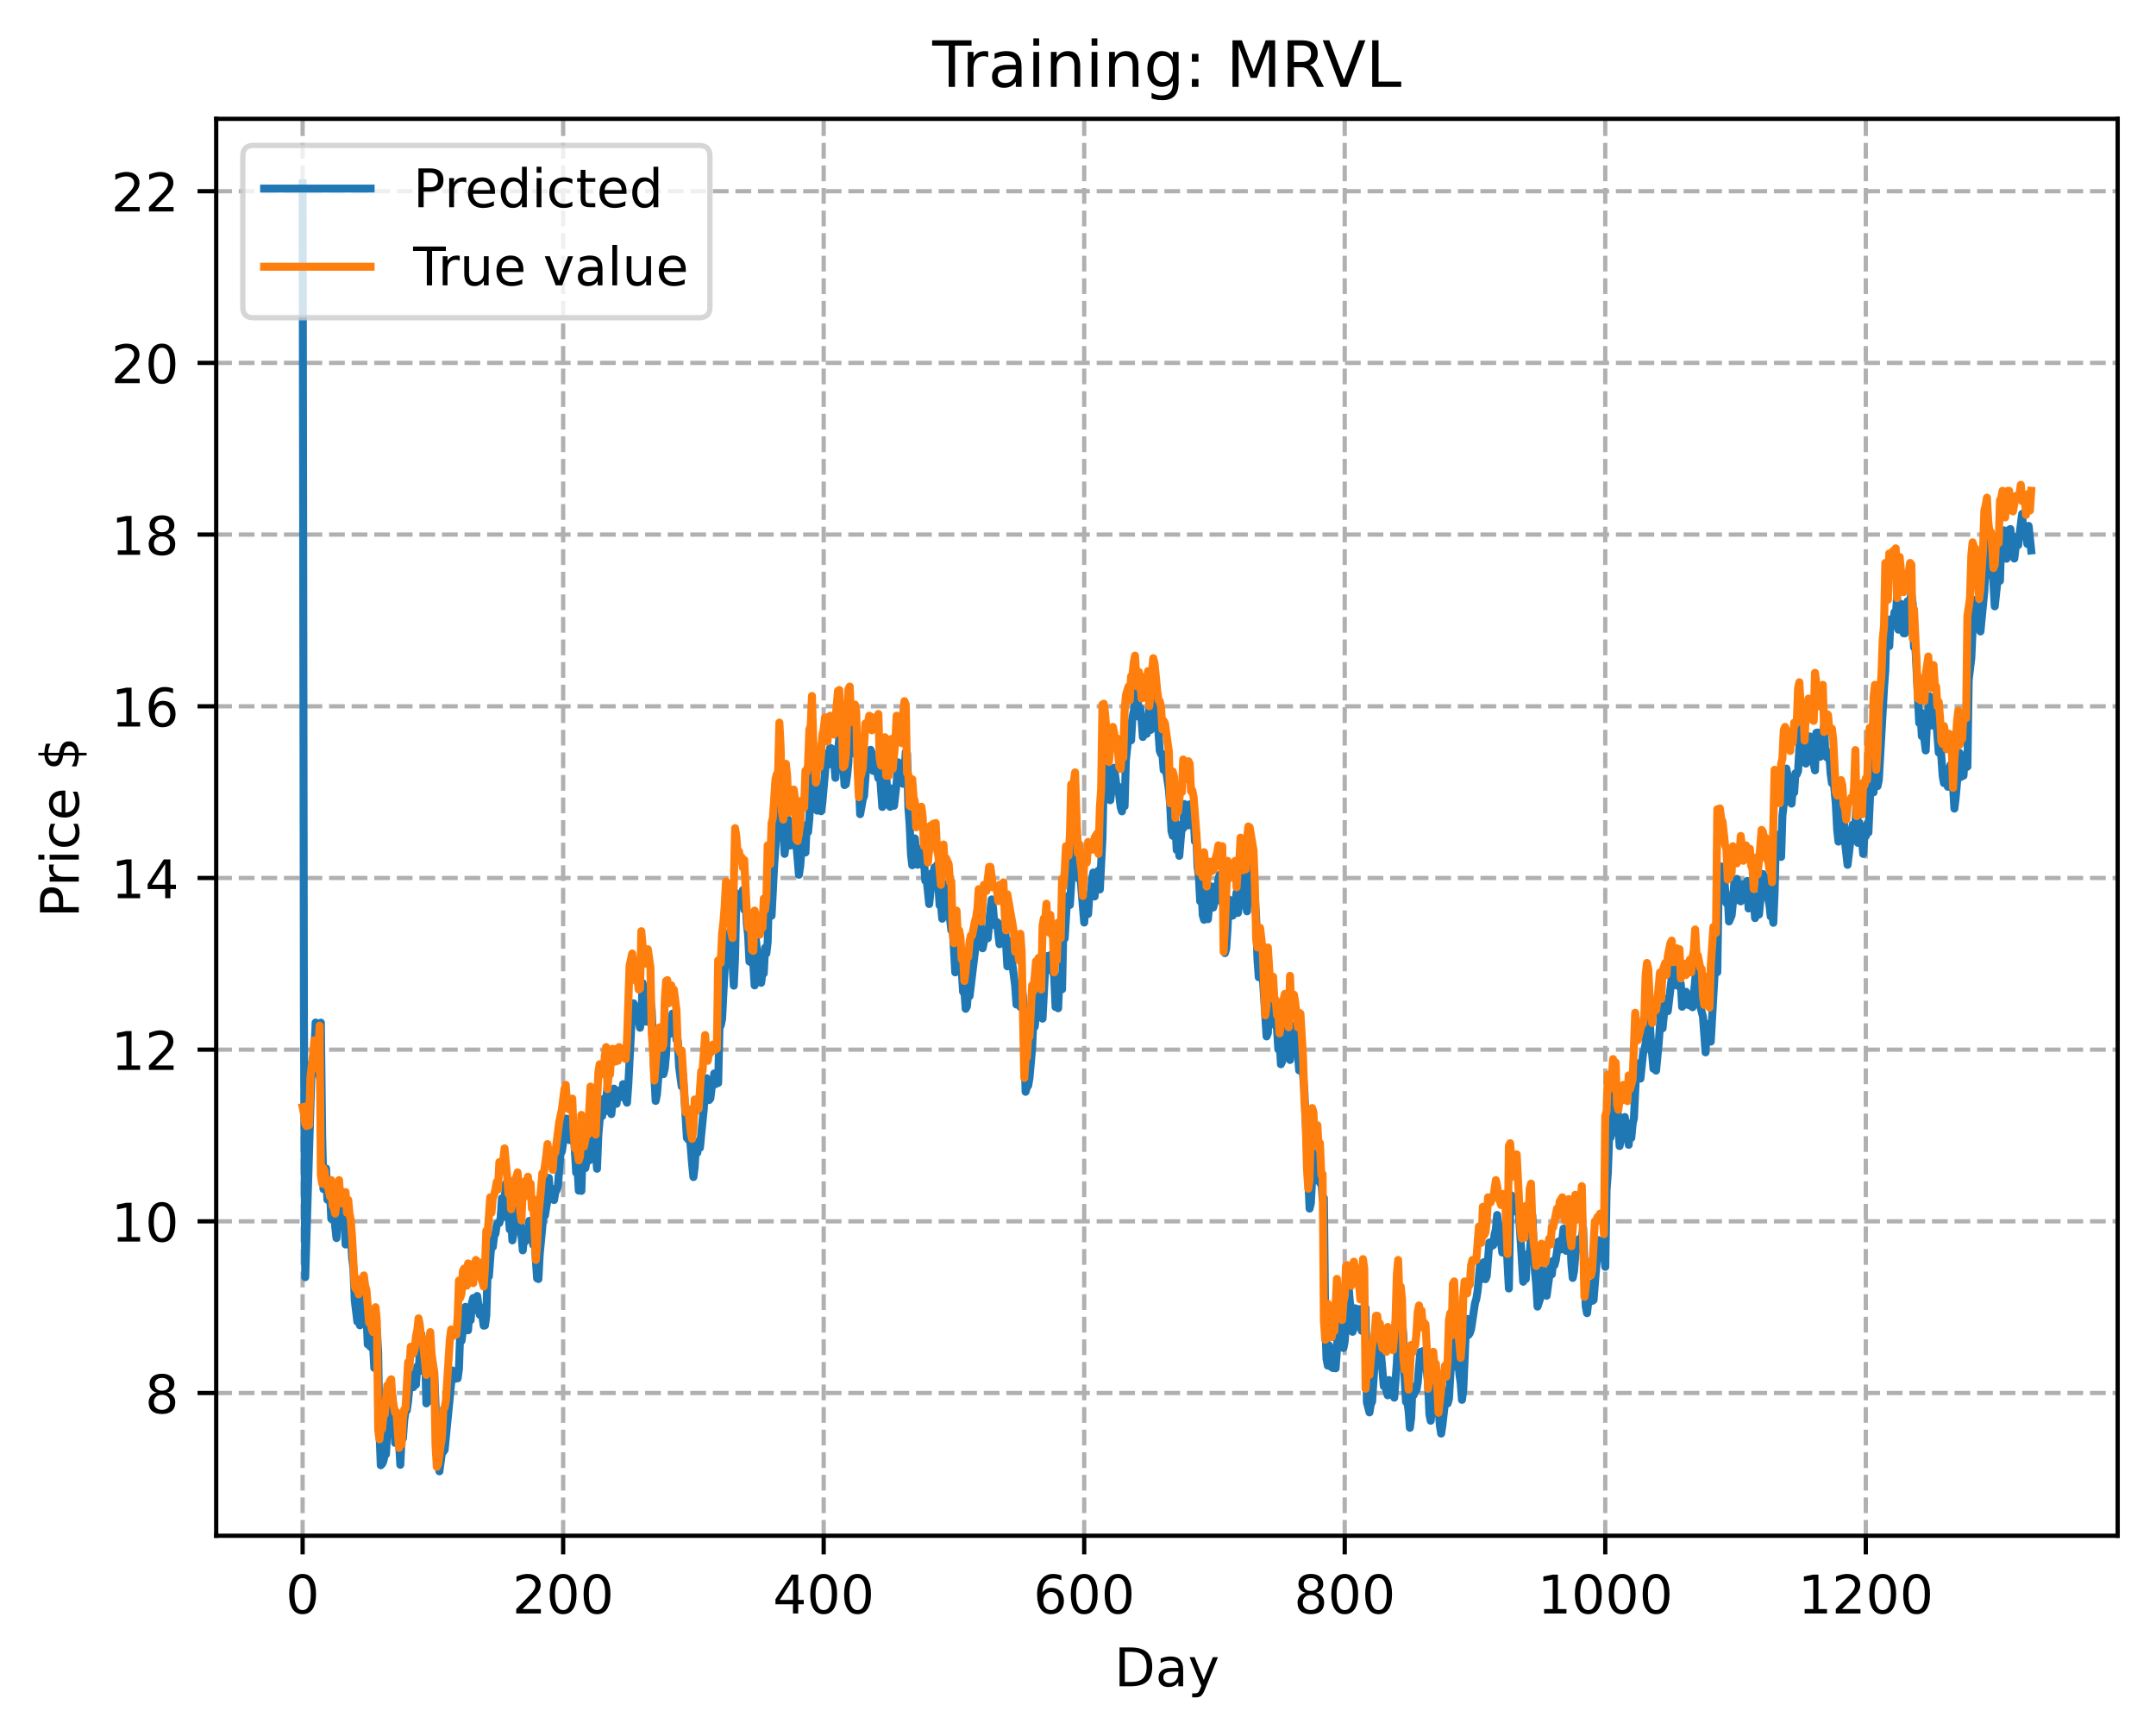 <?xml version="1.0" encoding="utf-8" standalone="no"?>
<!DOCTYPE svg PUBLIC "-//W3C//DTD SVG 1.1//EN"
  "http://www.w3.org/Graphics/SVG/1.1/DTD/svg11.dtd">
<!-- Created with matplotlib (https://matplotlib.org/) -->
<svg height="325.986pt" version="1.1" viewBox="0 0 404.923 325.986" width="404.923pt" xmlns="http://www.w3.org/2000/svg" xmlns:xlink="http://www.w3.org/1999/xlink">
 <defs>
  <style type="text/css">
*{stroke-linecap:butt;stroke-linejoin:round;}
  </style>
 </defs>
 <g id="figure_1">
  <g id="patch_1">
   <path d="M 0 325.986 
L 404.923 325.986 
L 404.923 0 
L 0 0 
z
" style="fill:#ffffff;"/>
  </g>
  <g id="axes_1">
   <g id="patch_2">
    <path d="M 40.603 288.43 
L 397.723 288.43 
L 397.723 22.318 
L 40.603 22.318 
z
" style="fill:#ffffff;"/>
   </g>
   <g id="matplotlib.axis_1">
    <g id="xtick_1">
     <g id="line2d_1">
      <path clip-path="url(#pd7c9a5dce2)" d="M 56.836 288.43 
L 56.836 22.318 
" style="fill:none;stroke:#b0b0b0;stroke-dasharray:2.96,1.28;stroke-dashoffset:0;stroke-width:0.8;"/>
     </g>
     <g id="line2d_2">
      <defs>
       <path d="M 0 0 
L 0 3.5 
" id="m0de019295d" style="stroke:#000000;stroke-width:0.8;"/>
      </defs>
      <g>
       <use style="stroke:#000000;stroke-width:0.8;" x="56.836" xlink:href="#m0de019295d" y="288.43"/>
      </g>
     </g>
     <g id="text_1">
      <!-- 0 -->
      <defs>
       <path d="M 31.781 66.406 
Q 24.172 66.406 20.328 58.906 
Q 16.5 51.422 16.5 36.375 
Q 16.5 21.391 20.328 13.891 
Q 24.172 6.391 31.781 6.391 
Q 39.453 6.391 43.281 13.891 
Q 47.125 21.391 47.125 36.375 
Q 47.125 51.422 43.281 58.906 
Q 39.453 66.406 31.781 66.406 
z
M 31.781 74.219 
Q 44.047 74.219 50.516 64.516 
Q 56.984 54.828 56.984 36.375 
Q 56.984 17.969 50.516 8.266 
Q 44.047 -1.422 31.781 -1.422 
Q 19.531 -1.422 13.062 8.266 
Q 6.594 17.969 6.594 36.375 
Q 6.594 54.828 13.062 64.516 
Q 19.531 74.219 31.781 74.219 
z
" id="DejaVuSans-48"/>
      </defs>
      <g transform="translate(53.655 303.029)scale(0.1 -0.1)">
       <use xlink:href="#DejaVuSans-48"/>
      </g>
     </g>
    </g>
    <g id="xtick_2">
     <g id="line2d_3">
      <path clip-path="url(#pd7c9a5dce2)" d="M 105.766 288.43 
L 105.766 22.318 
" style="fill:none;stroke:#b0b0b0;stroke-dasharray:2.96,1.28;stroke-dashoffset:0;stroke-width:0.8;"/>
     </g>
     <g id="line2d_4">
      <g>
       <use style="stroke:#000000;stroke-width:0.8;" x="105.766" xlink:href="#m0de019295d" y="288.43"/>
      </g>
     </g>
     <g id="text_2">
      <!-- 200 -->
      <defs>
       <path d="M 19.188 8.297 
L 53.609 8.297 
L 53.609 0 
L 7.328 0 
L 7.328 8.297 
Q 12.938 14.109 22.625 23.891 
Q 32.328 33.688 34.812 36.531 
Q 39.547 41.844 41.422 45.531 
Q 43.312 49.219 43.312 52.781 
Q 43.312 58.594 39.234 62.25 
Q 35.156 65.922 28.609 65.922 
Q 23.969 65.922 18.812 64.312 
Q 13.672 62.703 7.812 59.422 
L 7.812 69.391 
Q 13.766 71.781 18.938 73 
Q 24.125 74.219 28.422 74.219 
Q 39.75 74.219 46.484 68.547 
Q 53.219 62.891 53.219 53.422 
Q 53.219 48.922 51.531 44.891 
Q 49.859 40.875 45.406 35.406 
Q 44.188 33.984 37.641 27.219 
Q 31.109 20.453 19.188 8.297 
z
" id="DejaVuSans-50"/>
      </defs>
      <g transform="translate(96.223 303.029)scale(0.1 -0.1)">
       <use xlink:href="#DejaVuSans-50"/>
       <use x="63.623" xlink:href="#DejaVuSans-48"/>
       <use x="127.246" xlink:href="#DejaVuSans-48"/>
      </g>
     </g>
    </g>
    <g id="xtick_3">
     <g id="line2d_5">
      <path clip-path="url(#pd7c9a5dce2)" d="M 154.697 288.43 
L 154.697 22.318 
" style="fill:none;stroke:#b0b0b0;stroke-dasharray:2.96,1.28;stroke-dashoffset:0;stroke-width:0.8;"/>
     </g>
     <g id="line2d_6">
      <g>
       <use style="stroke:#000000;stroke-width:0.8;" x="154.697" xlink:href="#m0de019295d" y="288.43"/>
      </g>
     </g>
     <g id="text_3">
      <!-- 400 -->
      <defs>
       <path d="M 37.797 64.312 
L 12.891 25.391 
L 37.797 25.391 
z
M 35.203 72.906 
L 47.609 72.906 
L 47.609 25.391 
L 58.016 25.391 
L 58.016 17.188 
L 47.609 17.188 
L 47.609 0 
L 37.797 0 
L 37.797 17.188 
L 4.891 17.188 
L 4.891 26.703 
z
" id="DejaVuSans-52"/>
      </defs>
      <g transform="translate(145.153 303.029)scale(0.1 -0.1)">
       <use xlink:href="#DejaVuSans-52"/>
       <use x="63.623" xlink:href="#DejaVuSans-48"/>
       <use x="127.246" xlink:href="#DejaVuSans-48"/>
      </g>
     </g>
    </g>
    <g id="xtick_4">
     <g id="line2d_7">
      <path clip-path="url(#pd7c9a5dce2)" d="M 203.628 288.43 
L 203.628 22.318 
" style="fill:none;stroke:#b0b0b0;stroke-dasharray:2.96,1.28;stroke-dashoffset:0;stroke-width:0.8;"/>
     </g>
     <g id="line2d_8">
      <g>
       <use style="stroke:#000000;stroke-width:0.8;" x="203.628" xlink:href="#m0de019295d" y="288.43"/>
      </g>
     </g>
     <g id="text_4">
      <!-- 600 -->
      <defs>
       <path d="M 33.016 40.375 
Q 26.375 40.375 22.484 35.828 
Q 18.609 31.297 18.609 23.391 
Q 18.609 15.531 22.484 10.953 
Q 26.375 6.391 33.016 6.391 
Q 39.656 6.391 43.531 10.953 
Q 47.406 15.531 47.406 23.391 
Q 47.406 31.297 43.531 35.828 
Q 39.656 40.375 33.016 40.375 
z
M 52.594 71.297 
L 52.594 62.312 
Q 48.875 64.062 45.094 64.984 
Q 41.312 65.922 37.594 65.922 
Q 27.828 65.922 22.672 59.328 
Q 17.531 52.734 16.797 39.406 
Q 19.672 43.656 24.016 45.922 
Q 28.375 48.188 33.594 48.188 
Q 44.578 48.188 50.953 41.516 
Q 57.328 34.859 57.328 23.391 
Q 57.328 12.156 50.688 5.359 
Q 44.047 -1.422 33.016 -1.422 
Q 20.359 -1.422 13.672 8.266 
Q 6.984 17.969 6.984 36.375 
Q 6.984 53.656 15.188 63.938 
Q 23.391 74.219 37.203 74.219 
Q 40.922 74.219 44.703 73.484 
Q 48.484 72.75 52.594 71.297 
z
" id="DejaVuSans-54"/>
      </defs>
      <g transform="translate(194.084 303.029)scale(0.1 -0.1)">
       <use xlink:href="#DejaVuSans-54"/>
       <use x="63.623" xlink:href="#DejaVuSans-48"/>
       <use x="127.246" xlink:href="#DejaVuSans-48"/>
      </g>
     </g>
    </g>
    <g id="xtick_5">
     <g id="line2d_9">
      <path clip-path="url(#pd7c9a5dce2)" d="M 252.558 288.43 
L 252.558 22.318 
" style="fill:none;stroke:#b0b0b0;stroke-dasharray:2.96,1.28;stroke-dashoffset:0;stroke-width:0.8;"/>
     </g>
     <g id="line2d_10">
      <g>
       <use style="stroke:#000000;stroke-width:0.8;" x="252.558" xlink:href="#m0de019295d" y="288.43"/>
      </g>
     </g>
     <g id="text_5">
      <!-- 800 -->
      <defs>
       <path d="M 31.781 34.625 
Q 24.75 34.625 20.719 30.859 
Q 16.703 27.094 16.703 20.516 
Q 16.703 13.922 20.719 10.156 
Q 24.75 6.391 31.781 6.391 
Q 38.812 6.391 42.859 10.172 
Q 46.922 13.969 46.922 20.516 
Q 46.922 27.094 42.891 30.859 
Q 38.875 34.625 31.781 34.625 
z
M 21.922 38.812 
Q 15.578 40.375 12.031 44.719 
Q 8.5 49.078 8.5 55.328 
Q 8.5 64.062 14.719 69.141 
Q 20.953 74.219 31.781 74.219 
Q 42.672 74.219 48.875 69.141 
Q 55.078 64.062 55.078 55.328 
Q 55.078 49.078 51.531 44.719 
Q 48 40.375 41.703 38.812 
Q 48.828 37.156 52.797 32.312 
Q 56.781 27.484 56.781 20.516 
Q 56.781 9.906 50.312 4.234 
Q 43.844 -1.422 31.781 -1.422 
Q 19.734 -1.422 13.25 4.234 
Q 6.781 9.906 6.781 20.516 
Q 6.781 27.484 10.781 32.312 
Q 14.797 37.156 21.922 38.812 
z
M 18.312 54.391 
Q 18.312 48.734 21.844 45.562 
Q 25.391 42.391 31.781 42.391 
Q 38.141 42.391 41.719 45.562 
Q 45.312 48.734 45.312 54.391 
Q 45.312 60.062 41.719 63.234 
Q 38.141 66.406 31.781 66.406 
Q 25.391 66.406 21.844 63.234 
Q 18.312 60.062 18.312 54.391 
z
" id="DejaVuSans-56"/>
      </defs>
      <g transform="translate(243.015 303.029)scale(0.1 -0.1)">
       <use xlink:href="#DejaVuSans-56"/>
       <use x="63.623" xlink:href="#DejaVuSans-48"/>
       <use x="127.246" xlink:href="#DejaVuSans-48"/>
      </g>
     </g>
    </g>
    <g id="xtick_6">
     <g id="line2d_11">
      <path clip-path="url(#pd7c9a5dce2)" d="M 301.489 288.43 
L 301.489 22.318 
" style="fill:none;stroke:#b0b0b0;stroke-dasharray:2.96,1.28;stroke-dashoffset:0;stroke-width:0.8;"/>
     </g>
     <g id="line2d_12">
      <g>
       <use style="stroke:#000000;stroke-width:0.8;" x="301.489" xlink:href="#m0de019295d" y="288.43"/>
      </g>
     </g>
     <g id="text_6">
      <!-- 1000 -->
      <defs>
       <path d="M 12.406 8.297 
L 28.516 8.297 
L 28.516 63.922 
L 10.984 60.406 
L 10.984 69.391 
L 28.422 72.906 
L 38.281 72.906 
L 38.281 8.297 
L 54.391 8.297 
L 54.391 0 
L 12.406 0 
z
" id="DejaVuSans-49"/>
      </defs>
      <g transform="translate(288.764 303.029)scale(0.1 -0.1)">
       <use xlink:href="#DejaVuSans-49"/>
       <use x="63.623" xlink:href="#DejaVuSans-48"/>
       <use x="127.246" xlink:href="#DejaVuSans-48"/>
       <use x="190.869" xlink:href="#DejaVuSans-48"/>
      </g>
     </g>
    </g>
    <g id="xtick_7">
     <g id="line2d_13">
      <path clip-path="url(#pd7c9a5dce2)" d="M 350.419 288.43 
L 350.419 22.318 
" style="fill:none;stroke:#b0b0b0;stroke-dasharray:2.96,1.28;stroke-dashoffset:0;stroke-width:0.8;"/>
     </g>
     <g id="line2d_14">
      <g>
       <use style="stroke:#000000;stroke-width:0.8;" x="350.419" xlink:href="#m0de019295d" y="288.43"/>
      </g>
     </g>
     <g id="text_7">
      <!-- 1200 -->
      <g transform="translate(337.694 303.029)scale(0.1 -0.1)">
       <use xlink:href="#DejaVuSans-49"/>
       <use x="63.623" xlink:href="#DejaVuSans-50"/>
       <use x="127.246" xlink:href="#DejaVuSans-48"/>
       <use x="190.869" xlink:href="#DejaVuSans-48"/>
      </g>
     </g>
    </g>
    <g id="text_8">
     <!-- Day -->
     <defs>
      <path d="M 19.672 64.797 
L 19.672 8.109 
L 31.594 8.109 
Q 46.688 8.109 53.688 14.938 
Q 60.688 21.781 60.688 36.531 
Q 60.688 51.172 53.688 57.984 
Q 46.688 64.797 31.594 64.797 
z
M 9.812 72.906 
L 30.078 72.906 
Q 51.266 72.906 61.172 64.094 
Q 71.094 55.281 71.094 36.531 
Q 71.094 17.672 61.125 8.828 
Q 51.172 0 30.078 0 
L 9.812 0 
z
" id="DejaVuSans-68"/>
      <path d="M 34.281 27.484 
Q 23.391 27.484 19.188 25 
Q 14.984 22.516 14.984 16.5 
Q 14.984 11.719 18.141 8.906 
Q 21.297 6.109 26.703 6.109 
Q 34.188 6.109 38.703 11.406 
Q 43.219 16.703 43.219 25.484 
L 43.219 27.484 
z
M 52.203 31.203 
L 52.203 0 
L 43.219 0 
L 43.219 8.297 
Q 40.141 3.328 35.547 0.953 
Q 30.953 -1.422 24.312 -1.422 
Q 15.922 -1.422 10.953 3.297 
Q 6 8.016 6 15.922 
Q 6 25.141 12.172 29.828 
Q 18.359 34.516 30.609 34.516 
L 43.219 34.516 
L 43.219 35.406 
Q 43.219 41.609 39.141 45 
Q 35.062 48.391 27.688 48.391 
Q 23 48.391 18.547 47.266 
Q 14.109 46.141 10.016 43.891 
L 10.016 52.203 
Q 14.938 54.109 19.578 55.047 
Q 24.219 56 28.609 56 
Q 40.484 56 46.344 49.844 
Q 52.203 43.703 52.203 31.203 
z
" id="DejaVuSans-97"/>
      <path d="M 32.172 -5.078 
Q 28.375 -14.844 24.75 -17.812 
Q 21.141 -20.797 15.094 -20.797 
L 7.906 -20.797 
L 7.906 -13.281 
L 13.188 -13.281 
Q 16.891 -13.281 18.938 -11.516 
Q 21 -9.766 23.484 -3.219 
L 25.094 0.875 
L 2.984 54.688 
L 12.5 54.688 
L 29.594 11.922 
L 46.688 54.688 
L 56.203 54.688 
z
" id="DejaVuSans-121"/>
     </defs>
     <g transform="translate(209.29 316.707)scale(0.1 -0.1)">
      <use xlink:href="#DejaVuSans-68"/>
      <use x="77.002" xlink:href="#DejaVuSans-97"/>
      <use x="138.281" xlink:href="#DejaVuSans-121"/>
     </g>
    </g>
   </g>
   <g id="matplotlib.axis_2">
    <g id="ytick_1">
     <g id="line2d_15">
      <path clip-path="url(#pd7c9a5dce2)" d="M 40.603 261.628 
L 397.723 261.628 
" style="fill:none;stroke:#b0b0b0;stroke-dasharray:2.96,1.28;stroke-dashoffset:0;stroke-width:0.8;"/>
     </g>
     <g id="line2d_16">
      <defs>
       <path d="M 0 0 
L -3.5 0 
" id="m6a8d48c5ed" style="stroke:#000000;stroke-width:0.8;"/>
      </defs>
      <g>
       <use style="stroke:#000000;stroke-width:0.8;" x="40.603" xlink:href="#m6a8d48c5ed" y="261.628"/>
      </g>
     </g>
     <g id="text_9">
      <!-- 8 -->
      <g transform="translate(27.241 265.428)scale(0.1 -0.1)">
       <use xlink:href="#DejaVuSans-56"/>
      </g>
     </g>
    </g>
    <g id="ytick_2">
     <g id="line2d_17">
      <path clip-path="url(#pd7c9a5dce2)" d="M 40.603 229.383 
L 397.723 229.383 
" style="fill:none;stroke:#b0b0b0;stroke-dasharray:2.96,1.28;stroke-dashoffset:0;stroke-width:0.8;"/>
     </g>
     <g id="line2d_18">
      <g>
       <use style="stroke:#000000;stroke-width:0.8;" x="40.603" xlink:href="#m6a8d48c5ed" y="229.383"/>
      </g>
     </g>
     <g id="text_10">
      <!-- 10 -->
      <g transform="translate(20.878 233.183)scale(0.1 -0.1)">
       <use xlink:href="#DejaVuSans-49"/>
       <use x="63.623" xlink:href="#DejaVuSans-48"/>
      </g>
     </g>
    </g>
    <g id="ytick_3">
     <g id="line2d_19">
      <path clip-path="url(#pd7c9a5dce2)" d="M 40.603 197.139 
L 397.723 197.139 
" style="fill:none;stroke:#b0b0b0;stroke-dasharray:2.96,1.28;stroke-dashoffset:0;stroke-width:0.8;"/>
     </g>
     <g id="line2d_20">
      <g>
       <use style="stroke:#000000;stroke-width:0.8;" x="40.603" xlink:href="#m6a8d48c5ed" y="197.139"/>
      </g>
     </g>
     <g id="text_11">
      <!-- 12 -->
      <g transform="translate(20.878 200.938)scale(0.1 -0.1)">
       <use xlink:href="#DejaVuSans-49"/>
       <use x="63.623" xlink:href="#DejaVuSans-50"/>
      </g>
     </g>
    </g>
    <g id="ytick_4">
     <g id="line2d_21">
      <path clip-path="url(#pd7c9a5dce2)" d="M 40.603 164.894 
L 397.723 164.894 
" style="fill:none;stroke:#b0b0b0;stroke-dasharray:2.96,1.28;stroke-dashoffset:0;stroke-width:0.8;"/>
     </g>
     <g id="line2d_22">
      <g>
       <use style="stroke:#000000;stroke-width:0.8;" x="40.603" xlink:href="#m6a8d48c5ed" y="164.894"/>
      </g>
     </g>
     <g id="text_12">
      <!-- 14 -->
      <g transform="translate(20.878 168.693)scale(0.1 -0.1)">
       <use xlink:href="#DejaVuSans-49"/>
       <use x="63.623" xlink:href="#DejaVuSans-52"/>
      </g>
     </g>
    </g>
    <g id="ytick_5">
     <g id="line2d_23">
      <path clip-path="url(#pd7c9a5dce2)" d="M 40.603 132.649 
L 397.723 132.649 
" style="fill:none;stroke:#b0b0b0;stroke-dasharray:2.96,1.28;stroke-dashoffset:0;stroke-width:0.8;"/>
     </g>
     <g id="line2d_24">
      <g>
       <use style="stroke:#000000;stroke-width:0.8;" x="40.603" xlink:href="#m6a8d48c5ed" y="132.649"/>
      </g>
     </g>
     <g id="text_13">
      <!-- 16 -->
      <g transform="translate(20.878 136.448)scale(0.1 -0.1)">
       <use xlink:href="#DejaVuSans-49"/>
       <use x="63.623" xlink:href="#DejaVuSans-54"/>
      </g>
     </g>
    </g>
    <g id="ytick_6">
     <g id="line2d_25">
      <path clip-path="url(#pd7c9a5dce2)" d="M 40.603 100.404 
L 397.723 100.404 
" style="fill:none;stroke:#b0b0b0;stroke-dasharray:2.96,1.28;stroke-dashoffset:0;stroke-width:0.8;"/>
     </g>
     <g id="line2d_26">
      <g>
       <use style="stroke:#000000;stroke-width:0.8;" x="40.603" xlink:href="#m6a8d48c5ed" y="100.404"/>
      </g>
     </g>
     <g id="text_14">
      <!-- 18 -->
      <g transform="translate(20.878 104.203)scale(0.1 -0.1)">
       <use xlink:href="#DejaVuSans-49"/>
       <use x="63.623" xlink:href="#DejaVuSans-56"/>
      </g>
     </g>
    </g>
    <g id="ytick_7">
     <g id="line2d_27">
      <path clip-path="url(#pd7c9a5dce2)" d="M 40.603 68.159 
L 397.723 68.159 
" style="fill:none;stroke:#b0b0b0;stroke-dasharray:2.96,1.28;stroke-dashoffset:0;stroke-width:0.8;"/>
     </g>
     <g id="line2d_28">
      <g>
       <use style="stroke:#000000;stroke-width:0.8;" x="40.603" xlink:href="#m6a8d48c5ed" y="68.159"/>
      </g>
     </g>
     <g id="text_15">
      <!-- 20 -->
      <g transform="translate(20.878 71.958)scale(0.1 -0.1)">
       <use xlink:href="#DejaVuSans-50"/>
       <use x="63.623" xlink:href="#DejaVuSans-48"/>
      </g>
     </g>
    </g>
    <g id="ytick_8">
     <g id="line2d_29">
      <path clip-path="url(#pd7c9a5dce2)" d="M 40.603 35.914 
L 397.723 35.914 
" style="fill:none;stroke:#b0b0b0;stroke-dasharray:2.96,1.28;stroke-dashoffset:0;stroke-width:0.8;"/>
     </g>
     <g id="line2d_30">
      <g>
       <use style="stroke:#000000;stroke-width:0.8;" x="40.603" xlink:href="#m6a8d48c5ed" y="35.914"/>
      </g>
     </g>
     <g id="text_16">
      <!-- 22 -->
      <g transform="translate(20.878 39.713)scale(0.1 -0.1)">
       <use xlink:href="#DejaVuSans-50"/>
       <use x="63.623" xlink:href="#DejaVuSans-50"/>
      </g>
     </g>
    </g>
    <g id="text_17">
     <!-- Price $ -->
     <defs>
      <path d="M 19.672 64.797 
L 19.672 37.406 
L 32.078 37.406 
Q 38.969 37.406 42.719 40.969 
Q 46.484 44.531 46.484 51.125 
Q 46.484 57.672 42.719 61.234 
Q 38.969 64.797 32.078 64.797 
z
M 9.812 72.906 
L 32.078 72.906 
Q 44.344 72.906 50.609 67.359 
Q 56.891 61.812 56.891 51.125 
Q 56.891 40.328 50.609 34.812 
Q 44.344 29.297 32.078 29.297 
L 19.672 29.297 
L 19.672 0 
L 9.812 0 
z
" id="DejaVuSans-80"/>
      <path d="M 41.109 46.297 
Q 39.594 47.172 37.812 47.578 
Q 36.031 48 33.891 48 
Q 26.266 48 22.188 43.047 
Q 18.109 38.094 18.109 28.812 
L 18.109 0 
L 9.078 0 
L 9.078 54.688 
L 18.109 54.688 
L 18.109 46.188 
Q 20.953 51.172 25.484 53.578 
Q 30.031 56 36.531 56 
Q 37.453 56 38.578 55.875 
Q 39.703 55.766 41.062 55.516 
z
" id="DejaVuSans-114"/>
      <path d="M 9.422 54.688 
L 18.406 54.688 
L 18.406 0 
L 9.422 0 
z
M 9.422 75.984 
L 18.406 75.984 
L 18.406 64.594 
L 9.422 64.594 
z
" id="DejaVuSans-105"/>
      <path d="M 48.781 52.594 
L 48.781 44.188 
Q 44.969 46.297 41.141 47.344 
Q 37.312 48.391 33.406 48.391 
Q 24.656 48.391 19.812 42.844 
Q 14.984 37.312 14.984 27.297 
Q 14.984 17.281 19.812 11.734 
Q 24.656 6.203 33.406 6.203 
Q 37.312 6.203 41.141 7.25 
Q 44.969 8.297 48.781 10.406 
L 48.781 2.094 
Q 45.016 0.344 40.984 -0.531 
Q 36.969 -1.422 32.422 -1.422 
Q 20.062 -1.422 12.781 6.344 
Q 5.516 14.109 5.516 27.297 
Q 5.516 40.672 12.859 48.328 
Q 20.219 56 33.016 56 
Q 37.156 56 41.109 55.141 
Q 45.062 54.297 48.781 52.594 
z
" id="DejaVuSans-99"/>
      <path d="M 56.203 29.594 
L 56.203 25.203 
L 14.891 25.203 
Q 15.484 15.922 20.484 11.062 
Q 25.484 6.203 34.422 6.203 
Q 39.594 6.203 44.453 7.469 
Q 49.312 8.734 54.109 11.281 
L 54.109 2.781 
Q 49.266 0.734 44.188 -0.344 
Q 39.109 -1.422 33.891 -1.422 
Q 20.797 -1.422 13.156 6.188 
Q 5.516 13.812 5.516 26.812 
Q 5.516 40.234 12.766 48.109 
Q 20.016 56 32.328 56 
Q 43.359 56 49.781 48.891 
Q 56.203 41.797 56.203 29.594 
z
M 47.219 32.234 
Q 47.125 39.594 43.094 43.984 
Q 39.062 48.391 32.422 48.391 
Q 24.906 48.391 20.391 44.141 
Q 15.875 39.891 15.188 32.172 
z
" id="DejaVuSans-101"/>
      <path id="DejaVuSans-32"/>
      <path d="M 33.797 -14.703 
L 28.906 -14.703 
L 28.859 0 
Q 23.734 0.094 18.609 1.188 
Q 13.484 2.297 8.297 4.5 
L 8.297 13.281 
Q 13.281 10.156 18.375 8.562 
Q 23.484 6.984 28.906 6.938 
L 28.906 29.203 
Q 18.109 30.953 13.203 35.156 
Q 8.297 39.359 8.297 46.688 
Q 8.297 54.641 13.625 59.219 
Q 18.953 63.812 28.906 64.5 
L 28.906 75.984 
L 33.797 75.984 
L 33.797 64.656 
Q 38.328 64.453 42.578 63.688 
Q 46.828 62.938 50.875 61.625 
L 50.875 53.078 
Q 46.828 55.125 42.547 56.25 
Q 38.281 57.375 33.797 57.562 
L 33.797 36.719 
Q 44.875 35.016 50.094 30.609 
Q 55.328 26.219 55.328 18.609 
Q 55.328 10.359 49.781 5.594 
Q 44.234 0.828 33.797 0.094 
z
M 28.906 37.594 
L 28.906 57.625 
Q 23.25 56.984 20.266 54.391 
Q 17.281 51.812 17.281 47.516 
Q 17.281 43.312 20.031 40.969 
Q 22.797 38.625 28.906 37.594 
z
M 33.797 28.219 
L 33.797 7.078 
Q 39.984 7.906 43.141 10.594 
Q 46.297 13.281 46.297 17.672 
Q 46.297 21.969 43.281 24.5 
Q 40.281 27.047 33.797 28.219 
z
" id="DejaVuSans-36"/>
     </defs>
     <g transform="translate(14.798 172.342)rotate(-90)scale(0.1 -0.1)">
      <use xlink:href="#DejaVuSans-80"/>
      <use x="58.553" xlink:href="#DejaVuSans-114"/>
      <use x="99.666" xlink:href="#DejaVuSans-105"/>
      <use x="127.449" xlink:href="#DejaVuSans-99"/>
      <use x="182.43" xlink:href="#DejaVuSans-101"/>
      <use x="243.953" xlink:href="#DejaVuSans-32"/>
      <use x="275.74" xlink:href="#DejaVuSans-36"/>
     </g>
    </g>
   </g>
   <g id="line2d_31">
    <path clip-path="url(#pd7c9a5dce2)" d="M 56.836 34.414 
L 57.081 191.103 
L 57.325 239.875 
L 58.548 199.689 
L 58.793 199.5 
L 59.038 197.486 
L 59.282 192.048 
L 59.527 193.681 
L 59.772 200.91 
L 60.016 202.226 
L 60.261 192.07 
L 60.506 213.262 
L 60.75 223.325 
L 60.995 220.317 
L 61.24 219.452 
L 61.484 225.318 
L 61.729 223.802 
L 61.974 223.763 
L 62.218 228.907 
L 62.463 226.079 
L 62.708 226.199 
L 62.952 230.354 
L 63.197 232.532 
L 63.441 227.27 
L 63.686 225.065 
L 63.931 224.198 
L 64.175 228.992 
L 64.42 228.708 
L 64.665 228.762 
L 64.909 233.735 
L 65.154 231.456 
L 65.399 231.146 
L 65.643 230.504 
L 65.888 232.217 
L 66.133 236.229 
L 66.377 238.258 
L 66.622 244.202 
L 67.111 248.224 
L 67.356 247.339 
L 67.601 248.918 
L 67.845 246.71 
L 68.09 241.481 
L 68.335 245.296 
L 68.579 247.283 
L 68.824 246.78 
L 69.069 252.501 
L 69.313 251.531 
L 69.558 252.94 
L 69.802 250.974 
L 70.047 252.351 
L 70.292 256.913 
L 70.781 249.81 
L 71.026 253.943 
L 71.27 268.982 
L 71.515 275.195 
L 71.76 274.961 
L 72.004 274.42 
L 72.249 273.276 
L 72.494 273.134 
L 72.738 268.346 
L 73.472 263.727 
L 73.717 262.403 
L 73.962 265.366 
L 74.206 271.003 
L 74.451 270.151 
L 74.696 270.901 
L 74.94 270.684 
L 75.185 275.11 
L 75.429 269.899 
L 75.674 270.15 
L 75.919 266.727 
L 76.163 265.037 
L 76.408 264.881 
L 76.653 263.116 
L 76.897 260.336 
L 77.142 260.458 
L 77.387 258.865 
L 77.631 260.525 
L 77.876 257.951 
L 78.121 260.066 
L 78.365 256.637 
L 78.61 257.634 
L 79.099 250.504 
L 79.344 256.53 
L 79.589 256.836 
L 79.833 253.833 
L 80.078 263.58 
L 80.323 261.354 
L 80.567 263.127 
L 80.812 255.72 
L 81.056 257.892 
L 81.301 257.609 
L 81.546 257.735 
L 82.035 269.64 
L 82.28 274.088 
L 82.524 276.334 
L 83.014 272.714 
L 83.258 272.661 
L 83.503 272.306 
L 84.971 257.391 
L 85.216 257.997 
L 85.46 258.974 
L 85.705 258.288 
L 85.95 258.87 
L 86.194 257.098 
L 86.439 250.074 
L 86.684 251.83 
L 87.173 248.057 
L 87.417 245.444 
L 87.907 249.849 
L 88.151 246.493 
L 88.396 247.945 
L 88.641 244.619 
L 88.885 243.791 
L 89.13 246.069 
L 89.619 243.4 
L 90.109 246.945 
L 90.353 245.545 
L 90.843 248.979 
L 91.087 248.93 
L 91.332 247.086 
L 91.577 238.863 
L 91.821 239.718 
L 92.311 233.217 
L 92.555 234.194 
L 92.8 232.086 
L 93.044 231.722 
L 93.289 230.106 
L 93.534 229.665 
L 93.778 229.691 
L 94.023 228.775 
L 94.268 225.051 
L 94.512 228.579 
L 95.002 222.334 
L 95.491 227.733 
L 95.736 230.908 
L 95.98 228.058 
L 96.225 232.959 
L 97.448 225.982 
L 98.182 234.829 
L 98.427 232.289 
L 98.672 233.137 
L 98.916 230.926 
L 99.161 232.11 
L 99.405 229.296 
L 99.65 231.207 
L 99.895 230.588 
L 100.139 233.788 
L 100.384 232.706 
L 100.873 240.102 
L 101.118 240.22 
L 101.363 235.578 
L 102.097 227.843 
L 102.341 228.312 
L 102.831 225.327 
L 103.075 221.222 
L 103.32 224.723 
L 103.565 225.226 
L 103.809 223.306 
L 104.054 225.383 
L 104.299 223.933 
L 104.543 223.49 
L 104.788 222.682 
L 105.277 216.68 
L 105.522 216.284 
L 105.766 214.581 
L 106.256 210.098 
L 106.5 210.118 
L 106.99 214.133 
L 107.234 211.829 
L 107.479 213.64 
L 107.724 212.048 
L 108.213 220.251 
L 108.458 219.192 
L 108.702 223.618 
L 108.947 219.804 
L 109.192 223.664 
L 109.436 215.729 
L 109.681 218.533 
L 109.926 219.393 
L 110.415 216.776 
L 110.66 217.945 
L 110.904 214.449 
L 111.149 212.596 
L 111.638 217.181 
L 111.883 216.074 
L 112.127 219.509 
L 112.372 213.276 
L 112.861 207.397 
L 113.106 209.6 
L 113.351 206.395 
L 113.595 208.751 
L 114.085 204.172 
L 114.329 208.424 
L 114.574 207.507 
L 114.819 209.247 
L 115.308 204.454 
L 115.553 206.343 
L 115.797 207.316 
L 116.042 204.831 
L 116.287 206.165 
L 116.531 205.026 
L 116.776 205.75 
L 117.02 203.615 
L 117.51 206.508 
L 117.754 207.1 
L 117.999 203.802 
L 118.733 189.421 
L 118.978 188.419 
L 119.222 188.991 
L 119.467 191.407 
L 119.712 190.576 
L 119.956 191.484 
L 120.201 193.026 
L 120.446 191.545 
L 120.69 184.622 
L 121.18 187.903 
L 121.424 191.889 
L 121.914 185.874 
L 122.403 189.774 
L 122.892 202.038 
L 123.137 206.77 
L 123.381 205.547 
L 123.626 202.55 
L 123.871 201.247 
L 124.36 197.379 
L 124.605 201.734 
L 124.849 200.696 
L 125.094 198.111 
L 125.339 192.178 
L 125.583 191.926 
L 125.828 194.18 
L 126.317 190.358 
L 126.562 192.825 
L 126.807 191.452 
L 127.051 195.299 
L 127.296 195.5 
L 127.541 200.405 
L 128.03 204.038 
L 128.275 201.91 
L 129.008 213.702 
L 129.253 214.021 
L 129.498 212.56 
L 129.987 218.647 
L 130.232 221.067 
L 130.476 219.115 
L 130.721 214.939 
L 130.966 216.518 
L 131.21 214.33 
L 131.455 215.575 
L 132.189 208.145 
L 132.434 204.189 
L 132.678 202.495 
L 132.923 204.13 
L 133.168 206.61 
L 133.412 206.319 
L 133.657 204.307 
L 133.902 203.547 
L 134.146 201.599 
L 134.391 203.619 
L 134.636 201.813 
L 134.88 203.407 
L 135.125 192.973 
L 135.369 192.585 
L 135.614 191.391 
L 136.103 181.878 
L 136.348 179.957 
L 136.593 175.645 
L 136.837 177.501 
L 137.082 175.034 
L 137.327 176.589 
L 137.816 185.118 
L 138.061 179.552 
L 138.305 167.797 
L 138.55 168.587 
L 138.795 168.866 
L 139.039 168.296 
L 139.284 168.936 
L 139.529 167.163 
L 139.773 170.852 
L 140.018 168.662 
L 140.263 173.441 
L 140.507 175.676 
L 140.752 180.591 
L 140.996 180.706 
L 141.241 177.417 
L 141.73 185.072 
L 141.975 176.466 
L 142.464 181.725 
L 142.709 184.298 
L 142.954 184.588 
L 143.198 182.608 
L 143.443 182.824 
L 143.688 178.008 
L 143.932 179.084 
L 144.177 176.946 
L 144.422 167.79 
L 144.911 171.991 
L 145.4 162.408 
L 146.134 152.552 
L 146.379 151.456 
L 146.624 146.578 
L 146.868 149.229 
L 147.357 160.372 
L 147.602 158.065 
L 147.847 153.571 
L 148.091 154.196 
L 148.336 158.827 
L 148.825 156.314 
L 149.07 158.757 
L 149.315 155.593 
L 150.049 164.292 
L 150.293 162.633 
L 150.538 159.418 
L 150.783 157.807 
L 151.272 160.116 
L 151.517 154.922 
L 151.761 156.273 
L 152.006 153.691 
L 152.495 143.804 
L 152.74 140.577 
L 153.229 146.787 
L 153.474 152.246 
L 153.718 151.965 
L 153.963 149.889 
L 154.208 152.36 
L 154.452 150.714 
L 155.186 142.277 
L 155.431 141.449 
L 155.676 143.572 
L 155.92 140.44 
L 156.165 140.565 
L 156.41 143.316 
L 156.654 142.856 
L 156.899 146.089 
L 157.144 142.226 
L 157.388 141.26 
L 157.878 135.839 
L 158.612 147.45 
L 158.856 147.3 
L 159.101 145.623 
L 159.345 143.141 
L 159.59 134.101 
L 159.835 133.666 
L 160.079 138.761 
L 160.324 137.857 
L 160.569 141.579 
L 160.813 139.798 
L 161.058 141.208 
L 161.547 152.913 
L 162.037 150.159 
L 162.281 149.486 
L 162.771 142.845 
L 163.015 143.738 
L 163.505 140.819 
L 163.749 141.54 
L 163.994 144.788 
L 164.239 143.24 
L 164.483 144.93 
L 164.728 144.942 
L 164.972 146.171 
L 165.217 144.78 
L 165.706 151.559 
L 166.44 145.7 
L 166.685 149.246 
L 166.93 147.92 
L 167.174 151.537 
L 167.419 151.225 
L 167.664 148.094 
L 167.908 151.328 
L 168.398 147.078 
L 168.642 143.156 
L 168.887 143.316 
L 169.132 145.771 
L 169.376 145.522 
L 169.621 147.211 
L 169.866 145.323 
L 170.11 141.264 
L 170.355 141.523 
L 170.6 151.668 
L 170.844 154.867 
L 171.089 160.402 
L 171.333 162.51 
L 171.578 157.76 
L 171.823 157.467 
L 172.312 162.417 
L 172.557 159.43 
L 172.801 160.095 
L 173.046 162.391 
L 173.291 159.911 
L 173.535 161.524 
L 173.78 165.413 
L 174.025 165.052 
L 174.514 169.794 
L 174.759 167.461 
L 175.003 163.973 
L 175.248 165.248 
L 175.493 162.936 
L 175.737 164.452 
L 175.982 162.453 
L 176.471 170.034 
L 176.716 169.779 
L 176.96 172.549 
L 177.45 166.09 
L 177.694 169.608 
L 177.939 168.393 
L 178.673 174.731 
L 178.918 174.049 
L 179.407 182.622 
L 179.652 182.089 
L 179.896 178.232 
L 180.141 181.595 
L 180.386 181.163 
L 180.63 182.33 
L 180.875 186.276 
L 181.12 186.072 
L 181.364 189.466 
L 181.609 188.996 
L 181.854 185.436 
L 182.098 187.08 
L 183.321 176.911 
L 183.811 174.9 
L 184.055 172.442 
L 184.545 178.1 
L 185.279 174.664 
L 185.523 176.216 
L 186.013 170.819 
L 186.257 168.927 
L 186.502 170.543 
L 186.747 173.535 
L 186.991 173.856 
L 187.236 173.169 
L 187.725 177.341 
L 187.97 175.175 
L 188.215 175.913 
L 188.459 175.082 
L 188.704 172.974 
L 189.193 181.494 
L 189.438 176.689 
L 189.682 177.629 
L 190.661 185.156 
L 190.906 188.669 
L 191.15 187.641 
L 191.395 187.227 
L 191.64 189.128 
L 191.884 185.551 
L 192.129 187.124 
L 192.618 205.055 
L 192.863 204.211 
L 193.108 203.899 
L 193.352 202.435 
L 193.842 196.914 
L 194.086 191.407 
L 194.331 192.843 
L 194.82 187.775 
L 195.065 186.722 
L 195.309 185.151 
L 195.554 186.992 
L 195.799 191.317 
L 196.288 182.035 
L 196.533 182.326 
L 196.777 179.545 
L 197.022 182.206 
L 197.267 181.884 
L 197.511 179.233 
L 198.001 183.649 
L 198.245 189.13 
L 198.49 187.777 
L 198.735 189.365 
L 198.979 183.335 
L 199.224 183.883 
L 199.469 185.809 
L 199.713 174.234 
L 199.958 176.275 
L 200.447 168.347 
L 200.692 168.918 
L 200.936 169.958 
L 201.181 166.074 
L 201.426 159.118 
L 201.67 159.334 
L 202.16 154.826 
L 202.649 165.084 
L 202.894 164.456 
L 203.628 173.267 
L 203.872 169.289 
L 204.117 171.688 
L 204.362 171.669 
L 204.606 167.986 
L 204.851 168.17 
L 205.096 165.136 
L 205.34 163.867 
L 205.585 168.363 
L 205.83 165.368 
L 206.319 163.487 
L 206.563 167.052 
L 207.053 157.423 
L 207.297 146.491 
L 207.542 141.665 
L 207.787 141.264 
L 208.276 147.635 
L 208.521 150.294 
L 209.255 144.193 
L 209.744 148.018 
L 209.989 147.672 
L 210.478 151.611 
L 210.723 152.384 
L 210.967 149.862 
L 211.212 151.416 
L 211.457 142.82 
L 212.191 135.773 
L 212.435 139.049 
L 212.68 134.793 
L 212.924 133.647 
L 213.169 131.915 
L 213.414 128.327 
L 213.903 134.624 
L 214.148 132.969 
L 214.392 135.091 
L 214.637 138.417 
L 215.126 135.277 
L 215.371 137.831 
L 215.616 136.631 
L 215.86 132.824 
L 216.105 137.097 
L 216.35 136.525 
L 216.839 128.819 
L 217.084 130.752 
L 217.818 141.025 
L 218.062 141.621 
L 218.307 141.58 
L 218.551 144.626 
L 218.796 143.347 
L 219.53 148.315 
L 219.775 151.285 
L 220.019 156.081 
L 220.264 156.986 
L 220.509 153.403 
L 220.753 154.545 
L 220.998 159.642 
L 221.243 156.822 
L 221.487 160.733 
L 221.977 154.844 
L 222.221 155.572 
L 222.466 151.009 
L 222.711 153.176 
L 222.955 152.583 
L 223.2 155.016 
L 223.445 151.07 
L 223.689 152.407 
L 223.934 154.733 
L 224.179 153.195 
L 224.423 158.01 
L 224.668 156.61 
L 224.912 162.8 
L 225.157 164.556 
L 225.402 169.267 
L 225.646 167.145 
L 225.891 171.874 
L 226.136 172.743 
L 226.38 167.446 
L 226.87 172.634 
L 227.114 169.819 
L 227.359 168.765 
L 227.604 166.505 
L 227.848 170.456 
L 228.582 167.574 
L 228.827 165.122 
L 229.072 164.282 
L 229.561 169.558 
L 229.806 166.656 
L 230.05 179.005 
L 230.295 178.181 
L 230.539 174.477 
L 230.784 168.924 
L 231.029 172.132 
L 231.273 169.131 
L 231.518 171.959 
L 231.763 170.009 
L 232.007 169.494 
L 232.252 167.605 
L 232.497 171.46 
L 232.986 167.869 
L 233.231 164.489 
L 233.72 169.872 
L 233.965 169.327 
L 234.209 171.157 
L 234.454 165.746 
L 234.699 162.869 
L 234.943 163.15 
L 235.433 167.31 
L 235.677 168.464 
L 235.922 172.405 
L 236.167 180.187 
L 236.411 183.539 
L 236.656 181.964 
L 236.9 179.313 
L 237.879 194.655 
L 238.124 194.006 
L 238.368 186.622 
L 238.858 192.009 
L 239.347 189.484 
L 239.592 192.654 
L 239.836 193.159 
L 240.081 197.085 
L 240.326 195.464 
L 240.57 199.885 
L 240.815 199.348 
L 241.06 195.431 
L 241.304 195.551 
L 241.549 192.159 
L 241.794 195.735 
L 242.038 195.582 
L 242.283 199.075 
L 242.527 192.549 
L 242.772 196.272 
L 243.017 196.633 
L 243.261 193.229 
L 243.506 194.569 
L 243.995 201.031 
L 244.24 197.985 
L 244.729 201.738 
L 244.974 204.918 
L 245.953 226.992 
L 246.197 225.99 
L 246.687 216.558 
L 246.931 216.766 
L 247.176 221.631 
L 247.421 219.951 
L 247.665 217.242 
L 247.91 222.164 
L 248.155 221.344 
L 248.399 225.148 
L 248.644 225.008 
L 248.888 248.063 
L 249.133 255.2 
L 249.378 256.482 
L 249.622 252.683 
L 249.867 253.888 
L 250.112 256.812 
L 250.356 256.945 
L 250.601 254.875 
L 250.846 256.986 
L 251.09 253.532 
L 251.335 247.999 
L 251.58 250.478 
L 251.824 248.374 
L 252.069 249.03 
L 252.314 253.184 
L 252.558 251.9 
L 253.292 241.777 
L 253.537 244.725 
L 253.782 246.278 
L 254.026 250.132 
L 254.271 249.449 
L 254.515 245.711 
L 254.76 245.966 
L 255.005 247.167 
L 255.249 245.863 
L 255.739 249.935 
L 255.983 250.015 
L 256.228 245.341 
L 256.473 245.638 
L 256.717 263.39 
L 257.207 265.271 
L 257.451 263.731 
L 257.696 263.264 
L 258.185 255.781 
L 258.43 255.083 
L 258.919 252.016 
L 259.164 254.904 
L 259.409 254.757 
L 259.898 260.355 
L 260.143 259.58 
L 260.387 261.313 
L 260.632 262.06 
L 260.876 259.188 
L 261.121 259.879 
L 261.366 259.71 
L 261.855 262.502 
L 262.344 255.989 
L 262.834 244.978 
L 263.078 248.694 
L 263.323 248.136 
L 263.568 250.81 
L 263.812 259.024 
L 264.057 263.274 
L 264.302 263.246 
L 264.546 264.929 
L 264.791 268.162 
L 265.036 266.303 
L 265.28 260.424 
L 265.525 261.986 
L 265.77 260.756 
L 266.014 261.105 
L 266.259 259.723 
L 266.748 253.92 
L 266.993 255.137 
L 267.237 253.752 
L 267.482 256.191 
L 267.727 255.237 
L 268.216 259.884 
L 268.461 265.663 
L 268.705 266.833 
L 269.195 261.559 
L 269.439 259.238 
L 269.684 261.139 
L 269.929 261.33 
L 270.418 267.68 
L 270.663 269.247 
L 270.907 267.628 
L 271.397 263.293 
L 271.641 261.262 
L 271.886 263.591 
L 272.131 262.709 
L 272.62 254.267 
L 272.864 256.776 
L 273.354 248.122 
L 274.088 258.069 
L 274.332 259.748 
L 274.577 262.911 
L 274.822 261.031 
L 275.311 249.654 
L 275.556 247.711 
L 275.8 250.725 
L 276.045 250.376 
L 276.29 249.627 
L 277.024 244.733 
L 277.268 243.967 
L 277.513 242.444 
L 278.002 237.298 
L 278.247 238.124 
L 278.491 240.186 
L 278.736 237.035 
L 278.981 240.247 
L 279.225 239.656 
L 279.715 233.357 
L 279.959 233.325 
L 280.204 234.008 
L 280.449 233.847 
L 280.693 231.86 
L 280.938 230.924 
L 281.183 228.188 
L 282.161 235.258 
L 282.406 234.108 
L 282.651 232.15 
L 282.895 232.676 
L 283.385 242.001 
L 283.629 227.638 
L 283.874 224.518 
L 284.118 226.587 
L 284.363 227.517 
L 284.608 225.159 
L 284.852 226.983 
L 285.097 224.989 
L 286.076 240.725 
L 286.32 239.787 
L 286.565 240.227 
L 286.81 235.584 
L 287.054 237.009 
L 287.299 235.861 
L 287.788 228.263 
L 288.278 238.676 
L 288.522 241.231 
L 288.767 245.398 
L 289.256 243.907 
L 289.501 239.762 
L 289.746 238.441 
L 290.479 243.36 
L 291.213 237.939 
L 291.458 239.336 
L 291.703 236.777 
L 291.947 237.614 
L 292.192 236.704 
L 292.681 233.177 
L 293.171 234.662 
L 293.66 230.746 
L 294.149 234.931 
L 294.394 234.443 
L 294.883 231.8 
L 295.128 237.312 
L 295.373 240.015 
L 295.617 238.76 
L 296.106 232.932 
L 296.351 234.704 
L 296.596 232.707 
L 296.84 234.346 
L 297.33 230.64 
L 297.819 245.379 
L 298.064 246.628 
L 298.553 242.325 
L 298.798 241.125 
L 299.042 244.329 
L 299.287 244.171 
L 300.021 235.075 
L 300.266 232.914 
L 300.51 234.963 
L 300.755 233.595 
L 301 235.342 
L 301.244 235.13 
L 301.489 237.935 
L 301.734 223.447 
L 301.978 220.205 
L 302.223 213.376 
L 302.467 213.656 
L 302.712 212.589 
L 302.957 209.854 
L 303.201 205.54 
L 303.446 208.347 
L 303.691 206.533 
L 304.18 215.246 
L 305.159 209.792 
L 305.893 215.01 
L 306.137 211.463 
L 306.382 213.71 
L 306.627 211.068 
L 306.871 209.991 
L 307.361 199.675 
L 307.605 200.011 
L 307.85 202.52 
L 308.094 202.574 
L 308.584 197.875 
L 308.828 197.192 
L 309.073 195.949 
L 309.562 187.577 
L 310.052 195.377 
L 310.541 200.73 
L 310.786 199.525 
L 311.03 201.075 
L 311.52 195.991 
L 312.009 188.993 
L 312.254 193.126 
L 312.743 188.118 
L 312.988 187.637 
L 313.232 189.918 
L 314.211 181.664 
L 314.455 185.048 
L 314.7 184.917 
L 314.945 183.447 
L 315.189 183.49 
L 315.434 185.37 
L 315.679 184.802 
L 315.923 189.084 
L 316.168 187.748 
L 316.413 188.44 
L 316.657 186.271 
L 316.902 188.694 
L 317.147 187.313 
L 317.391 188.863 
L 317.636 187.077 
L 317.881 189.169 
L 318.37 184.143 
L 318.615 181.565 
L 319.349 189.049 
L 319.838 190.954 
L 320.327 197.644 
L 320.572 192.291 
L 320.816 194.263 
L 321.061 193.802 
L 321.306 195.628 
L 322.04 182.56 
L 322.284 181.234 
L 322.529 182.597 
L 322.774 166.872 
L 323.018 166.411 
L 323.263 162.729 
L 323.508 164 
L 323.752 164.3 
L 324.242 169.621 
L 324.486 168.185 
L 324.731 173.064 
L 325.22 171.922 
L 325.465 169.532 
L 325.71 165.974 
L 325.954 167.338 
L 326.199 165.065 
L 326.443 169.056 
L 326.688 166.543 
L 326.933 169.293 
L 327.177 166.043 
L 327.667 168.929 
L 328.156 165.44 
L 328.401 170.622 
L 328.645 165.505 
L 328.89 166.057 
L 329.135 167.085 
L 329.379 168.785 
L 329.624 172.435 
L 330.113 168.96 
L 330.358 171.769 
L 331.092 164.151 
L 331.337 164.663 
L 331.581 166.854 
L 331.826 164.953 
L 332.07 168.682 
L 332.315 169.88 
L 332.56 172.121 
L 332.804 171.351 
L 333.049 173.319 
L 333.294 167.551 
L 333.538 157.166 
L 333.783 156.784 
L 334.028 156.772 
L 334.272 159.8 
L 334.517 160.944 
L 334.762 153.172 
L 335.006 151.126 
L 335.496 144.342 
L 335.985 146.978 
L 336.474 150.935 
L 336.719 148.109 
L 336.964 148.841 
L 337.208 145.223 
L 337.453 145.44 
L 337.698 144.807 
L 338.187 136.403 
L 338.431 139.384 
L 338.676 139.997 
L 338.921 138.833 
L 339.165 143.412 
L 339.41 139.452 
L 339.655 141.78 
L 339.899 138.314 
L 340.144 140.981 
L 340.878 144.685 
L 341.123 137.629 
L 341.367 137.574 
L 341.857 142.133 
L 342.101 139.165 
L 342.346 138.24 
L 342.591 136.165 
L 342.835 141.671 
L 343.08 142.225 
L 343.325 141.207 
L 343.569 141.918 
L 343.814 145.297 
L 344.058 147.08 
L 344.303 145.636 
L 344.792 151.079 
L 345.037 155.75 
L 345.282 158.065 
L 345.526 155.034 
L 345.771 154.112 
L 346.016 151.704 
L 346.26 153.565 
L 346.505 158.038 
L 346.994 162.435 
L 347.484 158.3 
L 347.728 156.04 
L 347.973 154.873 
L 348.218 157.463 
L 348.462 155.218 
L 348.707 150.042 
L 348.952 158.306 
L 349.196 154.468 
L 349.441 156.576 
L 349.686 157.534 
L 349.93 160.375 
L 350.175 156.808 
L 350.419 157.047 
L 350.664 154.821 
L 350.909 156.364 
L 351.398 145.588 
L 351.887 148.808 
L 352.132 141.474 
L 352.377 139.282 
L 352.621 147.646 
L 352.866 146.477 
L 353.845 129.133 
L 354.089 125.828 
L 354.334 116.714 
L 354.823 121.366 
L 355.068 116.317 
L 355.313 117.481 
L 355.557 117.521 
L 355.802 114.975 
L 356.046 115.818 
L 356.291 112.174 
L 356.536 118.257 
L 356.78 117.91 
L 357.025 113.431 
L 357.514 118.933 
L 357.759 118.96 
L 358.004 117.055 
L 358.248 112.93 
L 358.493 113.185 
L 358.738 112.588 
L 358.982 111.579 
L 359.227 113.331 
L 359.472 121.564 
L 359.716 121.089 
L 360.45 135.79 
L 360.695 133.7 
L 360.94 138.254 
L 361.184 137.734 
L 361.429 138.942 
L 361.674 140.947 
L 361.918 135.442 
L 362.407 130.79 
L 362.897 136.263 
L 363.141 133.332 
L 363.386 131.972 
L 364.12 141.355 
L 364.365 138.56 
L 364.854 145.704 
L 365.099 147.086 
L 365.343 144.523 
L 365.588 144.452 
L 365.833 147.768 
L 366.322 143.673 
L 366.567 146.473 
L 366.811 147.694 
L 367.056 151.866 
L 367.301 149.84 
L 368.034 141.388 
L 368.279 145.937 
L 368.524 144.683 
L 368.768 145.683 
L 369.013 142.051 
L 369.258 144.1 
L 369.502 144.002 
L 369.747 127.717 
L 370.236 123.631 
L 370.726 112.669 
L 370.97 113.624 
L 371.215 113.993 
L 371.46 114.831 
L 371.949 118.595 
L 372.683 111.025 
L 372.928 105.515 
L 373.417 100.959 
L 373.906 108.043 
L 374.151 105.4 
L 374.64 113.881 
L 375.374 106.966 
L 375.619 109.082 
L 375.863 101.24 
L 376.353 99.604 
L 376.842 104.939 
L 377.087 100.937 
L 377.331 99.5 
L 377.576 99.357 
L 377.821 102.882 
L 378.065 104.342 
L 378.31 104.905 
L 378.799 100.796 
L 379.044 102.39 
L 379.778 96.518 
L 380.022 100.153 
L 380.267 99.979 
L 380.512 98.934 
L 380.756 102.162 
L 381.001 98.772 
L 381.49 103.384 
L 381.49 103.384 
" style="fill:none;stroke:#1f77b4;stroke-linecap:square;stroke-width:1.5;"/>
   </g>
   <g id="line2d_32">
    <path clip-path="url(#pd7c9a5dce2)" d="M 56.836 207.941 
L 57.081 209.069 
L 57.325 211.004 
L 57.57 211.488 
L 57.814 207.618 
L 58.059 211.326 
L 58.304 202.298 
L 58.793 198.106 
L 59.038 195.365 
L 59.282 197.3 
L 59.527 200.685 
L 59.772 198.106 
L 60.016 192.624 
L 60.261 220.677 
L 60.506 222.29 
L 60.75 219.387 
L 60.995 220.032 
L 61.24 222.612 
L 61.484 222.128 
L 61.974 224.708 
L 62.218 221.645 
L 62.463 226.481 
L 62.708 226.804 
L 62.952 227.932 
L 63.686 221.645 
L 63.931 225.998 
L 64.175 223.741 
L 64.42 225.353 
L 64.665 226.159 
L 64.909 223.902 
L 65.154 227.771 
L 65.399 225.353 
L 65.643 227.932 
L 65.888 229.222 
L 66.133 232.447 
L 66.622 241.636 
L 66.867 242.12 
L 67.111 240.185 
L 67.356 243.087 
L 67.601 242.443 
L 67.845 241.153 
L 68.09 242.443 
L 68.335 239.541 
L 68.579 241.475 
L 68.824 242.281 
L 69.313 248.408 
L 69.558 247.441 
L 69.802 249.536 
L 70.047 250.181 
L 70.292 245.99 
L 70.536 245.506 
L 70.781 248.247 
L 71.026 268.561 
L 71.27 270.334 
L 71.515 267.755 
L 71.76 268.4 
L 72.004 265.82 
L 72.249 265.659 
L 72.738 260.177 
L 72.983 261.951 
L 73.228 259.371 
L 73.472 259.049 
L 73.717 262.918 
L 74.206 265.336 
L 74.451 265.175 
L 74.94 271.947 
L 75.185 271.141 
L 75.429 271.302 
L 75.674 266.465 
L 75.919 264.692 
L 76.163 264.53 
L 76.653 255.824 
L 76.897 256.953 
L 77.142 252.922 
L 77.387 253.89 
L 77.631 254.212 
L 77.876 253.406 
L 78.121 250.987 
L 78.365 249.859 
L 78.61 247.602 
L 78.855 248.892 
L 79.099 251.471 
L 79.344 251.31 
L 80.078 258.243 
L 80.323 256.469 
L 80.567 251.632 
L 80.812 250.181 
L 81.056 254.373 
L 81.546 257.598 
L 81.79 271.302 
L 82.035 275.494 
L 82.28 275.01 
L 82.769 271.463 
L 83.014 269.851 
L 83.258 264.692 
L 83.503 264.369 
L 83.748 263.079 
L 84.482 251.632 
L 84.726 249.698 
L 84.971 250.987 
L 85.216 249.859 
L 85.46 250.504 
L 85.705 250.665 
L 85.95 247.441 
L 86.194 240.508 
L 86.439 243.732 
L 86.684 242.926 
L 86.928 238.734 
L 87.173 238.251 
L 87.417 241.153 
L 87.662 241.475 
L 87.907 237.283 
L 88.151 240.992 
L 88.396 238.09 
L 88.641 237.445 
L 88.885 240.992 
L 89.13 238.09 
L 89.375 236.639 
L 89.864 239.218 
L 90.109 237.122 
L 90.353 239.863 
L 90.843 241.636 
L 91.087 237.928 
L 91.332 231.157 
L 91.577 231.802 
L 92.066 224.869 
L 92.311 227.771 
L 92.555 225.03 
L 92.8 224.385 
L 93.044 223.418 
L 93.289 221.967 
L 93.534 223.418 
L 93.778 218.259 
L 94.023 218.259 
L 94.268 220.032 
L 94.757 215.679 
L 95.246 221 
L 95.491 224.224 
L 95.736 222.128 
L 95.98 227.126 
L 96.47 224.869 
L 96.714 221.483 
L 96.959 221.161 
L 97.204 220.194 
L 97.448 223.096 
L 97.693 227.449 
L 97.938 229.222 
L 98.182 223.257 
L 98.427 224.869 
L 98.672 221.806 
L 98.916 222.773 
L 99.161 221 
L 99.405 224.224 
L 99.65 222.29 
L 99.895 226.965 
L 100.139 225.192 
L 100.629 236.639 
L 100.873 233.736 
L 101.118 228.255 
L 101.607 223.418 
L 101.852 220.355 
L 102.097 220.677 
L 102.586 217.13 
L 102.831 214.873 
L 103.075 216.969 
L 103.32 217.936 
L 103.565 216.485 
L 103.809 219.71 
L 104.054 216.002 
L 104.299 216.485 
L 105.032 210.681 
L 105.522 208.424 
L 106.011 204.555 
L 106.256 203.749 
L 106.5 207.457 
L 106.745 208.263 
L 106.99 207.779 
L 107.234 208.585 
L 107.479 206.328 
L 107.724 212.455 
L 107.968 215.679 
L 108.213 215.034 
L 108.702 217.936 
L 108.947 217.13 
L 109.192 209.392 
L 109.436 210.843 
L 109.681 215.357 
L 110.17 212.777 
L 110.415 213.1 
L 110.904 204.071 
L 111.149 209.392 
L 111.393 210.52 
L 111.638 210.198 
L 111.883 213.1 
L 112.372 201.492 
L 112.617 199.879 
L 112.861 201.814 
L 113.106 201.169 
L 113.351 201.653 
L 113.595 198.267 
L 113.84 196.655 
L 114.085 204.555 
L 114.329 201.492 
L 114.574 201.814 
L 114.819 197.3 
L 115.063 196.977 
L 115.308 197.622 
L 115.553 199.396 
L 115.797 196.977 
L 116.042 199.234 
L 116.287 196.655 
L 116.531 197.945 
L 116.776 197.3 
L 117.02 197.461 
L 117.265 197.783 
L 117.51 198.912 
L 117.754 195.526 
L 118.244 181.339 
L 118.733 179.081 
L 118.978 180.855 
L 119.222 184.079 
L 119.467 183.273 
L 119.712 183.918 
L 119.956 185.853 
L 120.201 185.692 
L 120.446 174.89 
L 120.935 180.371 
L 121.18 181.016 
L 121.424 178.598 
L 121.669 178.275 
L 122.158 181.661 
L 122.403 194.075 
L 122.648 197.3 
L 122.892 202.943 
L 123.381 196.816 
L 123.626 195.365 
L 123.871 192.947 
L 124.115 192.947 
L 124.36 196.816 
L 124.605 196.171 
L 124.849 187.949 
L 125.094 184.241 
L 125.339 184.079 
L 125.583 188.432 
L 126.073 185.047 
L 126.317 186.336 
L 126.562 185.853 
L 127.051 189.722 
L 127.296 196.655 
L 127.785 197.783 
L 128.03 197.3 
L 128.519 205.2 
L 128.764 208.908 
L 129.008 208.747 
L 129.253 208.263 
L 129.742 212.777 
L 129.987 213.906 
L 130.232 211.971 
L 130.476 206.49 
L 130.721 208.747 
L 130.966 206.49 
L 131.21 208.263 
L 131.7 201.169 
L 131.944 201.169 
L 132.434 194.398 
L 132.678 197.622 
L 132.923 199.234 
L 133.168 197.783 
L 133.412 197.783 
L 133.657 197.139 
L 133.902 196.171 
L 134.146 197.3 
L 134.391 196.816 
L 134.636 196.977 
L 134.88 180.371 
L 135.125 180.855 
L 135.369 180.855 
L 135.614 175.373 
L 135.859 173.277 
L 136.103 170.214 
L 136.348 165.539 
L 136.593 169.892 
L 136.837 166.99 
L 137.082 168.279 
L 137.327 175.051 
L 137.571 176.179 
L 138.061 155.543 
L 138.305 157.155 
L 138.55 160.541 
L 138.795 159.896 
L 139.039 161.185 
L 139.284 161.024 
L 139.529 162.959 
L 139.773 161.508 
L 140.263 171.343 
L 140.507 174.245 
L 140.996 173.116 
L 141.241 178.436 
L 141.486 178.598 
L 141.73 171.02 
L 141.975 171.988 
L 142.22 173.6 
L 142.464 173.761 
L 142.709 175.534 
L 142.954 173.761 
L 143.198 174.245 
L 143.443 168.763 
L 143.688 170.859 
L 143.932 168.763 
L 144.177 158.767 
L 144.422 162.153 
L 144.666 162.314 
L 144.911 154.575 
L 145.156 153.608 
L 145.645 146.353 
L 145.89 145.385 
L 146.134 145.063 
L 146.379 135.712 
L 146.624 140.388 
L 146.868 152.641 
L 147.113 153.93 
L 147.357 150.545 
L 147.602 143.451 
L 147.847 145.869 
L 148.091 152.641 
L 148.581 149.9 
L 148.825 150.867 
L 149.07 148.288 
L 149.315 149.9 
L 149.559 157.639 
L 149.804 157.961 
L 150.293 154.898 
L 150.538 150.383 
L 151.027 151.673 
L 151.272 144.741 
L 151.517 145.063 
L 151.761 143.612 
L 152.006 137.002 
L 152.251 136.357 
L 152.495 130.714 
L 152.74 139.098 
L 152.984 142 
L 153.229 146.998 
L 153.474 144.257 
L 153.718 143.612 
L 153.963 144.096 
L 154.208 141.839 
L 154.452 137.969 
L 154.697 137.002 
L 154.942 134.745 
L 155.186 134.745 
L 155.431 139.259 
L 155.676 135.067 
L 155.92 134.422 
L 156.165 137.002 
L 156.41 135.712 
L 156.654 137.969 
L 157.388 129.747 
L 157.633 129.585 
L 157.878 134.422 
L 158.122 136.518 
L 158.367 144.096 
L 158.612 143.773 
L 158.856 141.839 
L 159.345 129.424 
L 159.59 128.941 
L 159.835 134.583 
L 160.079 133.616 
L 160.324 135.712 
L 160.569 132.326 
L 160.813 133.616 
L 161.058 144.418 
L 161.303 149.739 
L 161.547 146.192 
L 162.037 144.257 
L 162.526 135.873 
L 162.771 136.034 
L 163.015 135.712 
L 163.26 134.422 
L 163.505 134.583 
L 163.749 137.163 
L 163.994 134.745 
L 164.483 135.067 
L 164.728 135.39 
L 164.972 134.1 
L 165.217 142.483 
L 165.462 143.773 
L 165.951 141.032 
L 166.196 138.453 
L 166.44 145.708 
L 166.685 143.934 
L 166.93 145.708 
L 167.174 143.451 
L 167.419 138.775 
L 167.664 144.418 
L 168.153 139.259 
L 168.398 134.422 
L 168.642 136.518 
L 168.887 137.163 
L 169.132 136.841 
L 169.376 139.581 
L 169.621 133.939 
L 169.866 131.681 
L 170.11 132.326 
L 170.355 145.224 
L 170.6 145.385 
L 170.844 151.351 
L 171.089 151.512 
L 171.333 146.353 
L 171.578 149.739 
L 171.823 150.545 
L 172.067 155.381 
L 172.312 151.512 
L 172.557 152.318 
L 172.801 153.608 
L 173.046 151.512 
L 173.291 153.447 
L 173.535 158.928 
L 173.78 156.994 
L 174.269 161.992 
L 174.514 159.573 
L 174.759 155.059 
L 175.003 156.188 
L 175.248 154.736 
L 175.493 156.188 
L 175.737 154.575 
L 175.982 159.573 
L 176.227 160.702 
L 176.716 166.183 
L 177.205 158.606 
L 177.45 163.281 
L 177.694 161.185 
L 178.184 162.314 
L 178.428 165.7 
L 178.673 165.539 
L 178.918 174.728 
L 179.162 177.147 
L 179.652 171.02 
L 179.896 175.534 
L 180.141 174.728 
L 180.386 176.018 
L 180.63 180.21 
L 180.875 179.565 
L 181.12 184.241 
L 181.364 182.306 
L 181.609 179.081 
L 181.854 179.726 
L 182.098 176.824 
L 182.343 175.696 
L 182.588 175.696 
L 183.077 173.116 
L 183.321 172.31 
L 183.566 170.698 
L 183.811 166.99 
L 184.055 172.632 
L 184.3 173.116 
L 184.789 166.183 
L 185.034 166.345 
L 185.279 167.312 
L 185.768 162.798 
L 186.013 162.798 
L 186.502 166.667 
L 186.991 166.667 
L 187.236 167.151 
L 187.481 169.247 
L 187.725 166.183 
L 187.97 167.312 
L 188.215 166.667 
L 188.459 165.7 
L 188.704 171.826 
L 188.948 174.728 
L 189.193 167.957 
L 190.416 175.051 
L 190.661 178.759 
L 190.906 178.114 
L 191.15 178.598 
L 191.395 180.371 
L 191.64 175.373 
L 191.884 178.92 
L 192.374 202.459 
L 192.618 198.751 
L 192.863 198.59 
L 193.108 194.72 
L 193.352 194.72 
L 193.842 185.047 
L 194.086 186.175 
L 194.575 180.532 
L 194.82 180.532 
L 195.065 179.888 
L 195.309 181.339 
L 195.554 185.853 
L 195.799 173.922 
L 196.043 172.471 
L 196.288 172.955 
L 196.533 169.73 
L 196.777 175.051 
L 197.022 174.89 
L 197.267 171.826 
L 197.511 175.534 
L 197.756 175.696 
L 198.001 182.628 
L 198.245 178.759 
L 198.49 180.371 
L 198.735 173.277 
L 199.224 176.179 
L 199.469 165.055 
L 199.713 166.506 
L 199.958 163.765 
L 200.203 158.928 
L 200.692 160.702 
L 200.936 156.832 
L 201.181 147.32 
L 201.426 148.61 
L 201.915 145.063 
L 202.404 160.218 
L 202.649 158.445 
L 202.894 161.83 
L 203.138 163.604 
L 203.383 168.279 
L 203.628 161.669 
L 204.117 161.992 
L 204.362 158.122 
L 204.606 159.734 
L 204.851 159.573 
L 205.096 158.928 
L 205.34 159.573 
L 205.585 157.316 
L 206.074 156.51 
L 206.319 160.379 
L 206.563 151.673 
L 206.808 148.126 
L 207.053 132.326 
L 207.297 132.165 
L 207.542 133.939 
L 208.276 143.128 
L 208.765 137.647 
L 209.01 136.518 
L 209.255 137.647 
L 209.499 140.388 
L 209.744 138.614 
L 210.233 144.096 
L 210.478 144.418 
L 210.723 140.871 
L 210.967 142.322 
L 211.212 133.616 
L 211.457 130.553 
L 211.946 128.941 
L 212.191 131.52 
L 212.435 127.006 
L 212.68 126.845 
L 212.924 124.426 
L 213.169 123.137 
L 213.414 127.167 
L 213.658 128.941 
L 213.903 126.2 
L 214.148 127.973 
L 214.392 131.198 
L 214.637 129.747 
L 214.882 127.167 
L 215.126 131.036 
L 215.371 130.714 
L 215.616 126.039 
L 215.86 132.649 
L 216.594 123.62 
L 216.839 124.588 
L 217.328 129.585 
L 217.573 131.52 
L 217.818 131.681 
L 218.062 132.81 
L 218.307 137.002 
L 218.551 135.39 
L 218.796 135.873 
L 219.285 139.42 
L 219.53 141.194 
L 219.775 150.867 
L 220.019 149.416 
L 220.264 144.902 
L 220.509 145.869 
L 220.753 153.608 
L 220.998 149.255 
L 221.243 152.479 
L 221.732 147.804 
L 221.977 148.771 
L 222.221 142.645 
L 222.466 144.418 
L 222.711 144.579 
L 222.955 146.353 
L 223.2 142.967 
L 223.445 143.451 
L 223.689 148.61 
L 223.934 148.449 
L 224.179 149.739 
L 224.668 156.188 
L 225.157 163.765 
L 225.402 162.959 
L 225.891 164.732 
L 226.136 160.057 
L 226.38 162.153 
L 226.625 166.506 
L 226.87 163.926 
L 227.114 163.443 
L 227.359 161.83 
L 227.604 163.604 
L 227.848 163.443 
L 228.093 163.12 
L 228.338 161.024 
L 228.582 160.218 
L 228.827 158.767 
L 229.072 162.314 
L 229.316 162.636 
L 229.561 158.928 
L 229.806 178.759 
L 230.05 173.922 
L 230.539 161.669 
L 230.784 165.055 
L 231.029 163.443 
L 231.273 164.732 
L 231.518 163.281 
L 231.763 162.959 
L 232.007 161.669 
L 232.252 166.667 
L 232.497 162.798 
L 232.741 162.153 
L 232.986 157.316 
L 233.475 163.443 
L 233.72 162.798 
L 233.965 163.281 
L 234.209 157.477 
L 234.454 155.22 
L 234.699 155.381 
L 235.433 159.734 
L 235.677 166.022 
L 235.922 176.502 
L 236.167 177.953 
L 236.656 174.245 
L 237.145 178.436 
L 237.634 190.69 
L 237.879 188.916 
L 238.124 177.953 
L 238.613 185.692 
L 239.102 183.434 
L 239.347 187.788 
L 239.592 187.788 
L 239.836 190.69 
L 240.081 190.367 
L 240.326 194.075 
L 240.57 192.463 
L 241.06 187.788 
L 241.304 186.659 
L 241.549 190.045 
L 241.794 189.4 
L 242.038 192.947 
L 242.283 183.273 
L 242.527 190.045 
L 242.772 188.916 
L 243.017 186.82 
L 243.261 188.271 
L 243.751 192.947 
L 243.995 190.206 
L 244.24 190.367 
L 244.729 198.59 
L 244.974 206.49 
L 245.219 210.52 
L 245.463 219.549 
L 245.708 223.257 
L 245.953 221.645 
L 246.197 211.326 
L 246.442 208.102 
L 246.687 208.908 
L 246.931 215.034 
L 247.421 211.326 
L 247.665 215.679 
L 247.91 214.712 
L 248.155 220.677 
L 248.399 220.516 
L 248.644 248.085 
L 248.888 251.632 
L 249.133 251.31 
L 249.378 244.861 
L 249.622 247.118 
L 249.867 251.149 
L 250.112 251.149 
L 250.356 248.085 
L 250.601 250.02 
L 251.09 240.185 
L 251.335 244.7 
L 251.824 244.7 
L 252.069 247.924 
L 252.314 244.377 
L 252.558 243.41 
L 252.803 237.767 
L 253.048 237.606 
L 253.292 238.573 
L 253.537 238.896 
L 253.782 241.475 
L 254.026 240.83 
L 254.271 236.961 
L 254.76 239.863 
L 255.005 238.251 
L 255.494 244.055 
L 255.739 243.249 
L 255.983 236.477 
L 256.228 238.251 
L 256.473 260.822 
L 256.717 257.114 
L 256.962 258.243 
L 257.207 258.243 
L 257.696 252.761 
L 258.185 250.343 
L 258.43 247.118 
L 258.675 247.118 
L 258.919 249.859 
L 259.164 248.569 
L 259.409 251.955 
L 259.653 253.245 
L 259.898 251.632 
L 260.143 253.567 
L 260.387 253.89 
L 260.632 249.214 
L 261.121 250.987 
L 261.366 252.761 
L 261.61 253.567 
L 262.1 247.763 
L 262.344 239.379 
L 262.589 236.639 
L 262.834 243.894 
L 263.078 241.636 
L 263.323 244.055 
L 263.568 254.857 
L 263.812 257.275 
L 264.057 254.857 
L 264.546 260.983 
L 264.791 257.759 
L 265.036 252.6 
L 265.28 254.051 
L 265.525 252.6 
L 265.77 252.761 
L 266.014 250.665 
L 266.259 246.473 
L 266.503 245.183 
L 266.748 247.279 
L 266.993 246.151 
L 267.237 249.375 
L 267.482 248.408 
L 267.727 248.73 
L 267.971 253.245 
L 268.216 260.822 
L 268.95 256.469 
L 269.195 253.89 
L 269.439 256.953 
L 269.684 256.147 
L 269.929 259.855 
L 270.173 265.336 
L 270.907 258.726 
L 271.152 258.726 
L 271.397 256.469 
L 271.641 258.565 
L 271.886 255.502 
L 272.131 247.924 
L 272.375 246.634 
L 272.62 250.826 
L 272.864 241.153 
L 273.109 240.669 
L 273.354 246.151 
L 274.088 252.277 
L 274.332 255.018 
L 274.577 251.794 
L 274.822 243.571 
L 275.066 240.669 
L 275.311 240.992 
L 275.556 242.926 
L 275.8 240.669 
L 276.045 241.314 
L 276.29 237.606 
L 276.534 236.639 
L 276.779 236.8 
L 277.024 236.8 
L 277.268 236.639 
L 277.758 230.351 
L 278.002 232.608 
L 278.247 233.414 
L 278.491 226.643 
L 278.736 231.963 
L 278.981 231.479 
L 279.225 229.383 
L 279.47 224.869 
L 279.715 225.192 
L 279.959 225.836 
L 280.204 225.03 
L 280.449 225.03 
L 280.938 221.645 
L 281.183 222.773 
L 281.427 224.708 
L 281.917 226.32 
L 282.161 224.385 
L 282.406 224.224 
L 282.651 224.385 
L 283.14 235.51 
L 283.385 215.196 
L 283.629 214.712 
L 284.118 221 
L 284.363 218.259 
L 284.608 218.743 
L 284.852 216.808 
L 285.586 230.996 
L 285.831 232.608 
L 286.076 231.318 
L 286.32 232.447 
L 286.565 226.481 
L 286.81 230.19 
L 287.054 230.028 
L 287.299 223.257 
L 287.544 222.29 
L 287.788 229.706 
L 288.033 233.414 
L 288.278 235.026 
L 288.522 237.767 
L 288.767 236.639 
L 289.012 236.316 
L 289.501 233.575 
L 289.746 233.898 
L 289.99 237.283 
L 290.235 237.122 
L 290.479 234.22 
L 290.724 233.736 
L 290.969 232.608 
L 291.213 233.736 
L 291.458 230.351 
L 291.703 230.512 
L 292.437 226.965 
L 292.681 228.255 
L 292.926 225.675 
L 293.415 224.869 
L 293.905 229.222 
L 294.639 225.192 
L 294.883 232.285 
L 295.128 234.059 
L 295.862 224.385 
L 296.106 229.061 
L 296.351 227.126 
L 296.596 227.932 
L 296.84 225.836 
L 297.085 222.773 
L 297.574 243.571 
L 297.819 241.798 
L 298.064 238.412 
L 298.308 236.961 
L 298.553 236.961 
L 298.798 239.541 
L 299.042 238.412 
L 299.532 229.383 
L 299.776 229.383 
L 300.021 228.577 
L 300.266 229.222 
L 300.51 227.932 
L 300.755 229.383 
L 301 228.094 
L 301.244 231.802 
L 301.489 209.553 
L 301.734 208.747 
L 301.978 201.814 
L 302.223 204.555 
L 302.467 202.943 
L 302.712 202.459 
L 302.957 198.912 
L 303.201 201.169 
L 303.446 199.557 
L 303.691 207.457 
L 303.935 208.424 
L 304.18 206.651 
L 304.669 206.651 
L 304.914 203.749 
L 305.159 205.683 
L 305.403 206.49 
L 305.648 206.812 
L 305.893 201.975 
L 306.137 204.555 
L 306.627 202.781 
L 307.116 190.206 
L 307.361 193.592 
L 307.605 195.365 
L 308.339 192.302 
L 308.584 192.302 
L 308.828 190.69 
L 309.073 183.112 
L 309.318 180.855 
L 309.562 181.983 
L 309.807 186.981 
L 310.052 188.271 
L 310.296 192.141 
L 310.541 188.432 
L 310.786 189.883 
L 311.03 189.722 
L 311.275 187.949 
L 311.764 182.628 
L 312.009 187.626 
L 312.254 182.306 
L 312.743 180.855 
L 312.988 183.112 
L 313.232 179.565 
L 313.722 177.147 
L 313.966 176.663 
L 314.211 180.694 
L 314.455 180.694 
L 314.7 178.275 
L 314.945 178.114 
L 315.189 179.243 
L 315.434 178.275 
L 315.679 183.757 
L 316.168 181.016 
L 316.413 181.016 
L 316.657 183.112 
L 316.902 180.855 
L 317.147 182.467 
L 317.391 180.21 
L 317.636 182.628 
L 317.881 179.888 
L 318.125 178.436 
L 318.37 174.567 
L 318.615 179.081 
L 318.859 179.404 
L 319.349 181.822 
L 319.593 181.983 
L 319.838 186.981 
L 320.082 188.755 
L 320.327 183.434 
L 320.572 185.853 
L 320.816 185.853 
L 321.061 189.239 
L 321.306 181.339 
L 321.795 174.083 
L 322.04 174.083 
L 322.284 175.212 
L 322.529 151.996 
L 322.774 152.802 
L 323.018 151.834 
L 323.263 153.769 
L 323.508 154.253 
L 323.997 158.767 
L 324.242 159.412 
L 324.486 165.216 
L 324.731 164.571 
L 324.976 164.41 
L 325.22 163.926 
L 325.465 158.928 
L 325.71 160.863 
L 325.954 159.251 
L 326.199 162.153 
L 326.443 159.896 
L 326.688 160.702 
L 326.933 156.994 
L 327.422 161.669 
L 327.667 159.412 
L 327.911 158.767 
L 328.156 160.218 
L 328.645 159.412 
L 328.89 162.636 
L 329.135 163.12 
L 329.379 166.99 
L 329.869 161.024 
L 330.113 164.249 
L 330.603 158.928 
L 330.847 155.865 
L 331.092 156.188 
L 331.337 158.122 
L 331.581 157.316 
L 331.826 161.347 
L 332.07 161.508 
L 332.315 163.281 
L 332.56 163.12 
L 332.804 165.7 
L 333.294 144.579 
L 333.538 146.836 
L 333.783 147.32 
L 334.028 150.222 
L 334.272 150.867 
L 334.517 143.451 
L 334.762 142.483 
L 335.006 137.163 
L 335.251 136.518 
L 335.74 137.808 
L 335.985 138.13 
L 336.23 141.032 
L 336.474 137.808 
L 336.719 139.42 
L 336.964 135.712 
L 337.208 136.034 
L 337.453 135.712 
L 337.698 129.263 
L 337.942 128.134 
L 338.187 132.488 
L 338.431 132.488 
L 338.676 132.326 
L 338.921 139.098 
L 339.165 133.777 
L 339.41 135.067 
L 339.655 131.198 
L 339.899 132.165 
L 340.389 135.228 
L 340.633 135.39 
L 340.878 126.361 
L 341.123 128.296 
L 341.367 132.326 
L 341.612 132.649 
L 342.101 130.714 
L 342.346 128.618 
L 342.591 137.485 
L 342.835 135.067 
L 343.08 134.1 
L 343.325 134.261 
L 343.569 137.002 
L 343.814 137.485 
L 344.058 136.841 
L 344.303 138.936 
L 344.792 148.771 
L 345.037 149.416 
L 345.282 148.932 
L 345.526 147.159 
L 345.771 146.514 
L 346.016 147.481 
L 346.26 151.19 
L 346.505 151.834 
L 346.75 153.93 
L 346.994 151.512 
L 347.239 150.545 
L 347.484 150.383 
L 347.728 149.739 
L 347.973 150.383 
L 348.218 147.804 
L 348.462 140.871 
L 348.707 153.285 
L 348.952 147.32 
L 349.196 148.449 
L 349.441 148.932 
L 349.686 152.963 
L 349.93 146.998 
L 350.175 147.481 
L 350.419 146.192 
L 350.664 146.514 
L 350.909 140.065 
L 351.153 136.679 
L 351.398 137.324 
L 351.643 140.226 
L 351.887 130.875 
L 352.132 128.618 
L 352.377 144.579 
L 352.621 140.549 
L 352.866 132.488 
L 353.355 126.845 
L 353.6 120.073 
L 353.845 117.494 
L 354.089 105.724 
L 354.334 110.561 
L 354.579 112.657 
L 354.823 103.951 
L 355.068 107.014 
L 355.313 107.981 
L 355.557 103.467 
L 355.802 104.918 
L 356.046 102.983 
L 356.291 112.334 
L 356.536 109.271 
L 356.78 104.596 
L 357.27 109.916 
L 357.514 111.206 
L 358.004 108.143 
L 358.493 107.337 
L 358.738 105.724 
L 358.982 106.047 
L 359.227 119.912 
L 359.472 114.43 
L 359.961 124.265 
L 360.206 131.198 
L 360.45 127.328 
L 360.695 131.52 
L 360.94 130.553 
L 361.184 130.714 
L 361.429 131.681 
L 361.674 126.683 
L 362.163 123.298 
L 362.407 128.457 
L 362.652 129.263 
L 362.897 124.91 
L 363.141 124.91 
L 363.386 128.618 
L 363.631 128.941 
L 363.875 132.649 
L 364.12 131.843 
L 364.365 134.745 
L 364.609 139.259 
L 364.854 139.743 
L 365.099 136.357 
L 365.343 137.808 
L 365.588 140.71 
L 365.833 139.904 
L 366.077 137.808 
L 366.567 140.71 
L 366.811 147.965 
L 367.056 142.483 
L 367.301 139.904 
L 367.545 135.551 
L 367.79 133.455 
L 368.034 139.904 
L 368.279 138.292 
L 368.524 138.775 
L 368.768 133.939 
L 369.258 134.906 
L 369.502 115.72 
L 369.992 112.334 
L 370.236 104.273 
L 370.481 101.855 
L 370.726 102.822 
L 370.97 102.983 
L 371.704 112.496 
L 371.949 110.561 
L 372.438 103.306 
L 372.683 95.89 
L 372.928 94.922 
L 373.172 93.471 
L 373.417 97.985 
L 373.662 99.92 
L 373.906 99.92 
L 374.151 102.5 
L 374.395 106.692 
L 374.64 106.047 
L 374.885 101.694 
L 375.129 100.888 
L 375.374 102.016 
L 375.619 93.955 
L 375.863 93.471 
L 376.108 92.181 
L 376.597 97.179 
L 376.842 93.149 
L 377.087 92.181 
L 377.331 92.181 
L 377.576 95.728 
L 378.065 96.051 
L 378.555 93.149 
L 378.799 93.794 
L 379.044 93.794 
L 379.289 92.826 
L 379.533 91.053 
L 379.778 94.116 
L 380.022 93.955 
L 380.267 93.31 
L 380.512 96.696 
L 380.756 92.826 
L 381.001 95.728 
L 381.246 95.89 
L 381.49 92.181 
L 381.49 92.181 
" style="fill:none;stroke:#ff7f0e;stroke-linecap:square;stroke-width:1.5;"/>
   </g>
   <g id="patch_3">
    <path d="M 40.603 288.43 
L 40.603 22.318 
" style="fill:none;stroke:#000000;stroke-linecap:square;stroke-linejoin:miter;stroke-width:0.8;"/>
   </g>
   <g id="patch_4">
    <path d="M 397.723 288.43 
L 397.723 22.318 
" style="fill:none;stroke:#000000;stroke-linecap:square;stroke-linejoin:miter;stroke-width:0.8;"/>
   </g>
   <g id="patch_5">
    <path d="M 40.603 288.43 
L 397.723 288.43 
" style="fill:none;stroke:#000000;stroke-linecap:square;stroke-linejoin:miter;stroke-width:0.8;"/>
   </g>
   <g id="patch_6">
    <path d="M 40.603 22.318 
L 397.723 22.318 
" style="fill:none;stroke:#000000;stroke-linecap:square;stroke-linejoin:miter;stroke-width:0.8;"/>
   </g>
   <g id="text_18">
    <!-- Training: MRVL -->
    <defs>
     <path d="M -0.297 72.906 
L 61.375 72.906 
L 61.375 64.594 
L 35.5 64.594 
L 35.5 0 
L 25.594 0 
L 25.594 64.594 
L -0.297 64.594 
z
" id="DejaVuSans-84"/>
     <path d="M 54.891 33.016 
L 54.891 0 
L 45.906 0 
L 45.906 32.719 
Q 45.906 40.484 42.875 44.328 
Q 39.844 48.188 33.797 48.188 
Q 26.516 48.188 22.312 43.547 
Q 18.109 38.922 18.109 30.906 
L 18.109 0 
L 9.078 0 
L 9.078 54.688 
L 18.109 54.688 
L 18.109 46.188 
Q 21.344 51.125 25.703 53.562 
Q 30.078 56 35.797 56 
Q 45.219 56 50.047 50.172 
Q 54.891 44.344 54.891 33.016 
z
" id="DejaVuSans-110"/>
     <path d="M 45.406 27.984 
Q 45.406 37.75 41.375 43.109 
Q 37.359 48.484 30.078 48.484 
Q 22.859 48.484 18.828 43.109 
Q 14.797 37.75 14.797 27.984 
Q 14.797 18.266 18.828 12.891 
Q 22.859 7.516 30.078 7.516 
Q 37.359 7.516 41.375 12.891 
Q 45.406 18.266 45.406 27.984 
z
M 54.391 6.781 
Q 54.391 -7.172 48.188 -13.984 
Q 42 -20.797 29.203 -20.797 
Q 24.469 -20.797 20.266 -20.094 
Q 16.062 -19.391 12.109 -17.922 
L 12.109 -9.188 
Q 16.062 -11.328 19.922 -12.344 
Q 23.781 -13.375 27.781 -13.375 
Q 36.625 -13.375 41.016 -8.766 
Q 45.406 -4.156 45.406 5.172 
L 45.406 9.625 
Q 42.625 4.781 38.281 2.391 
Q 33.938 0 27.875 0 
Q 17.828 0 11.672 7.656 
Q 5.516 15.328 5.516 27.984 
Q 5.516 40.672 11.672 48.328 
Q 17.828 56 27.875 56 
Q 33.938 56 38.281 53.609 
Q 42.625 51.219 45.406 46.391 
L 45.406 54.688 
L 54.391 54.688 
z
" id="DejaVuSans-103"/>
     <path d="M 11.719 12.406 
L 22.016 12.406 
L 22.016 0 
L 11.719 0 
z
M 11.719 51.703 
L 22.016 51.703 
L 22.016 39.312 
L 11.719 39.312 
z
" id="DejaVuSans-58"/>
     <path d="M 9.812 72.906 
L 24.516 72.906 
L 43.109 23.297 
L 61.812 72.906 
L 76.516 72.906 
L 76.516 0 
L 66.891 0 
L 66.891 64.016 
L 48.094 14.016 
L 38.188 14.016 
L 19.391 64.016 
L 19.391 0 
L 9.812 0 
z
" id="DejaVuSans-77"/>
     <path d="M 44.391 34.188 
Q 47.562 33.109 50.562 29.594 
Q 53.562 26.078 56.594 19.922 
L 66.609 0 
L 56 0 
L 46.688 18.703 
Q 43.062 26.031 39.672 28.422 
Q 36.281 30.812 30.422 30.812 
L 19.672 30.812 
L 19.672 0 
L 9.812 0 
L 9.812 72.906 
L 32.078 72.906 
Q 44.578 72.906 50.734 67.672 
Q 56.891 62.453 56.891 51.906 
Q 56.891 45.016 53.688 40.469 
Q 50.484 35.938 44.391 34.188 
z
M 19.672 64.797 
L 19.672 38.922 
L 32.078 38.922 
Q 39.203 38.922 42.844 42.219 
Q 46.484 45.516 46.484 51.906 
Q 46.484 58.297 42.844 61.547 
Q 39.203 64.797 32.078 64.797 
z
" id="DejaVuSans-82"/>
     <path d="M 28.609 0 
L 0.781 72.906 
L 11.078 72.906 
L 34.188 11.531 
L 57.328 72.906 
L 67.578 72.906 
L 39.797 0 
z
" id="DejaVuSans-86"/>
     <path d="M 9.812 72.906 
L 19.672 72.906 
L 19.672 8.297 
L 55.172 8.297 
L 55.172 0 
L 9.812 0 
z
" id="DejaVuSans-76"/>
    </defs>
    <g transform="translate(175.101 16.318)scale(0.12 -0.12)">
     <use xlink:href="#DejaVuSans-84"/>
     <use x="46.334" xlink:href="#DejaVuSans-114"/>
     <use x="87.447" xlink:href="#DejaVuSans-97"/>
     <use x="148.727" xlink:href="#DejaVuSans-105"/>
     <use x="176.51" xlink:href="#DejaVuSans-110"/>
     <use x="239.889" xlink:href="#DejaVuSans-105"/>
     <use x="267.672" xlink:href="#DejaVuSans-110"/>
     <use x="331.051" xlink:href="#DejaVuSans-103"/>
     <use x="394.527" xlink:href="#DejaVuSans-58"/>
     <use x="428.219" xlink:href="#DejaVuSans-32"/>
     <use x="460.006" xlink:href="#DejaVuSans-77"/>
     <use x="546.285" xlink:href="#DejaVuSans-82"/>
     <use x="610.268" xlink:href="#DejaVuSans-86"/>
     <use x="678.676" xlink:href="#DejaVuSans-76"/>
    </g>
   </g>
   <g id="legend_1">
    <g id="patch_7">
     <path d="M 47.603 59.674 
L 131.331 59.674 
Q 133.331 59.674 133.331 57.674 
L 133.331 29.318 
Q 133.331 27.318 131.331 27.318 
L 47.603 27.318 
Q 45.603 27.318 45.603 29.318 
L 45.603 57.674 
Q 45.603 59.674 47.603 59.674 
z
" style="fill:#ffffff;opacity:0.8;stroke:#cccccc;stroke-linejoin:miter;"/>
    </g>
    <g id="line2d_33">
     <path d="M 49.603 35.417 
L 69.603 35.417 
" style="fill:none;stroke:#1f77b4;stroke-linecap:square;stroke-width:1.5;"/>
    </g>
    <g id="line2d_34"/>
    <g id="text_19">
     <!-- Predicted -->
     <defs>
      <path d="M 45.406 46.391 
L 45.406 75.984 
L 54.391 75.984 
L 54.391 0 
L 45.406 0 
L 45.406 8.203 
Q 42.578 3.328 38.25 0.953 
Q 33.938 -1.422 27.875 -1.422 
Q 17.969 -1.422 11.734 6.484 
Q 5.516 14.406 5.516 27.297 
Q 5.516 40.188 11.734 48.094 
Q 17.969 56 27.875 56 
Q 33.938 56 38.25 53.625 
Q 42.578 51.266 45.406 46.391 
z
M 14.797 27.297 
Q 14.797 17.391 18.875 11.75 
Q 22.953 6.109 30.078 6.109 
Q 37.203 6.109 41.297 11.75 
Q 45.406 17.391 45.406 27.297 
Q 45.406 37.203 41.297 42.844 
Q 37.203 48.484 30.078 48.484 
Q 22.953 48.484 18.875 42.844 
Q 14.797 37.203 14.797 27.297 
z
" id="DejaVuSans-100"/>
      <path d="M 18.312 70.219 
L 18.312 54.688 
L 36.812 54.688 
L 36.812 47.703 
L 18.312 47.703 
L 18.312 18.016 
Q 18.312 11.328 20.141 9.422 
Q 21.969 7.516 27.594 7.516 
L 36.812 7.516 
L 36.812 0 
L 27.594 0 
Q 17.188 0 13.234 3.875 
Q 9.281 7.766 9.281 18.016 
L 9.281 47.703 
L 2.688 47.703 
L 2.688 54.688 
L 9.281 54.688 
L 9.281 70.219 
z
" id="DejaVuSans-116"/>
     </defs>
     <g transform="translate(77.603 38.917)scale(0.1 -0.1)">
      <use xlink:href="#DejaVuSans-80"/>
      <use x="58.553" xlink:href="#DejaVuSans-114"/>
      <use x="97.416" xlink:href="#DejaVuSans-101"/>
      <use x="158.939" xlink:href="#DejaVuSans-100"/>
      <use x="222.416" xlink:href="#DejaVuSans-105"/>
      <use x="250.199" xlink:href="#DejaVuSans-99"/>
      <use x="305.18" xlink:href="#DejaVuSans-116"/>
      <use x="344.389" xlink:href="#DejaVuSans-101"/>
      <use x="405.912" xlink:href="#DejaVuSans-100"/>
     </g>
    </g>
    <g id="line2d_35">
     <path d="M 49.603 50.095 
L 69.603 50.095 
" style="fill:none;stroke:#ff7f0e;stroke-linecap:square;stroke-width:1.5;"/>
    </g>
    <g id="line2d_36"/>
    <g id="text_20">
     <!-- True value -->
     <defs>
      <path d="M 8.5 21.578 
L 8.5 54.688 
L 17.484 54.688 
L 17.484 21.922 
Q 17.484 14.156 20.5 10.266 
Q 23.531 6.391 29.594 6.391 
Q 36.859 6.391 41.078 11.031 
Q 45.312 15.672 45.312 23.688 
L 45.312 54.688 
L 54.297 54.688 
L 54.297 0 
L 45.312 0 
L 45.312 8.406 
Q 42.047 3.422 37.719 1 
Q 33.406 -1.422 27.688 -1.422 
Q 18.266 -1.422 13.375 4.438 
Q 8.5 10.297 8.5 21.578 
z
M 31.109 56 
z
" id="DejaVuSans-117"/>
      <path d="M 2.984 54.688 
L 12.5 54.688 
L 29.594 8.797 
L 46.688 54.688 
L 56.203 54.688 
L 35.688 0 
L 23.484 0 
z
" id="DejaVuSans-118"/>
      <path d="M 9.422 75.984 
L 18.406 75.984 
L 18.406 0 
L 9.422 0 
z
" id="DejaVuSans-108"/>
     </defs>
     <g transform="translate(77.603 53.595)scale(0.1 -0.1)">
      <use xlink:href="#DejaVuSans-84"/>
      <use x="46.334" xlink:href="#DejaVuSans-114"/>
      <use x="87.447" xlink:href="#DejaVuSans-117"/>
      <use x="150.826" xlink:href="#DejaVuSans-101"/>
      <use x="212.35" xlink:href="#DejaVuSans-32"/>
      <use x="244.137" xlink:href="#DejaVuSans-118"/>
      <use x="303.316" xlink:href="#DejaVuSans-97"/>
      <use x="364.596" xlink:href="#DejaVuSans-108"/>
      <use x="392.379" xlink:href="#DejaVuSans-117"/>
      <use x="455.758" xlink:href="#DejaVuSans-101"/>
     </g>
    </g>
   </g>
  </g>
 </g>
 <defs>
  <clipPath id="pd7c9a5dce2">
   <rect height="266.112" width="357.12" x="40.603" y="22.318"/>
  </clipPath>
 </defs>
</svg>

